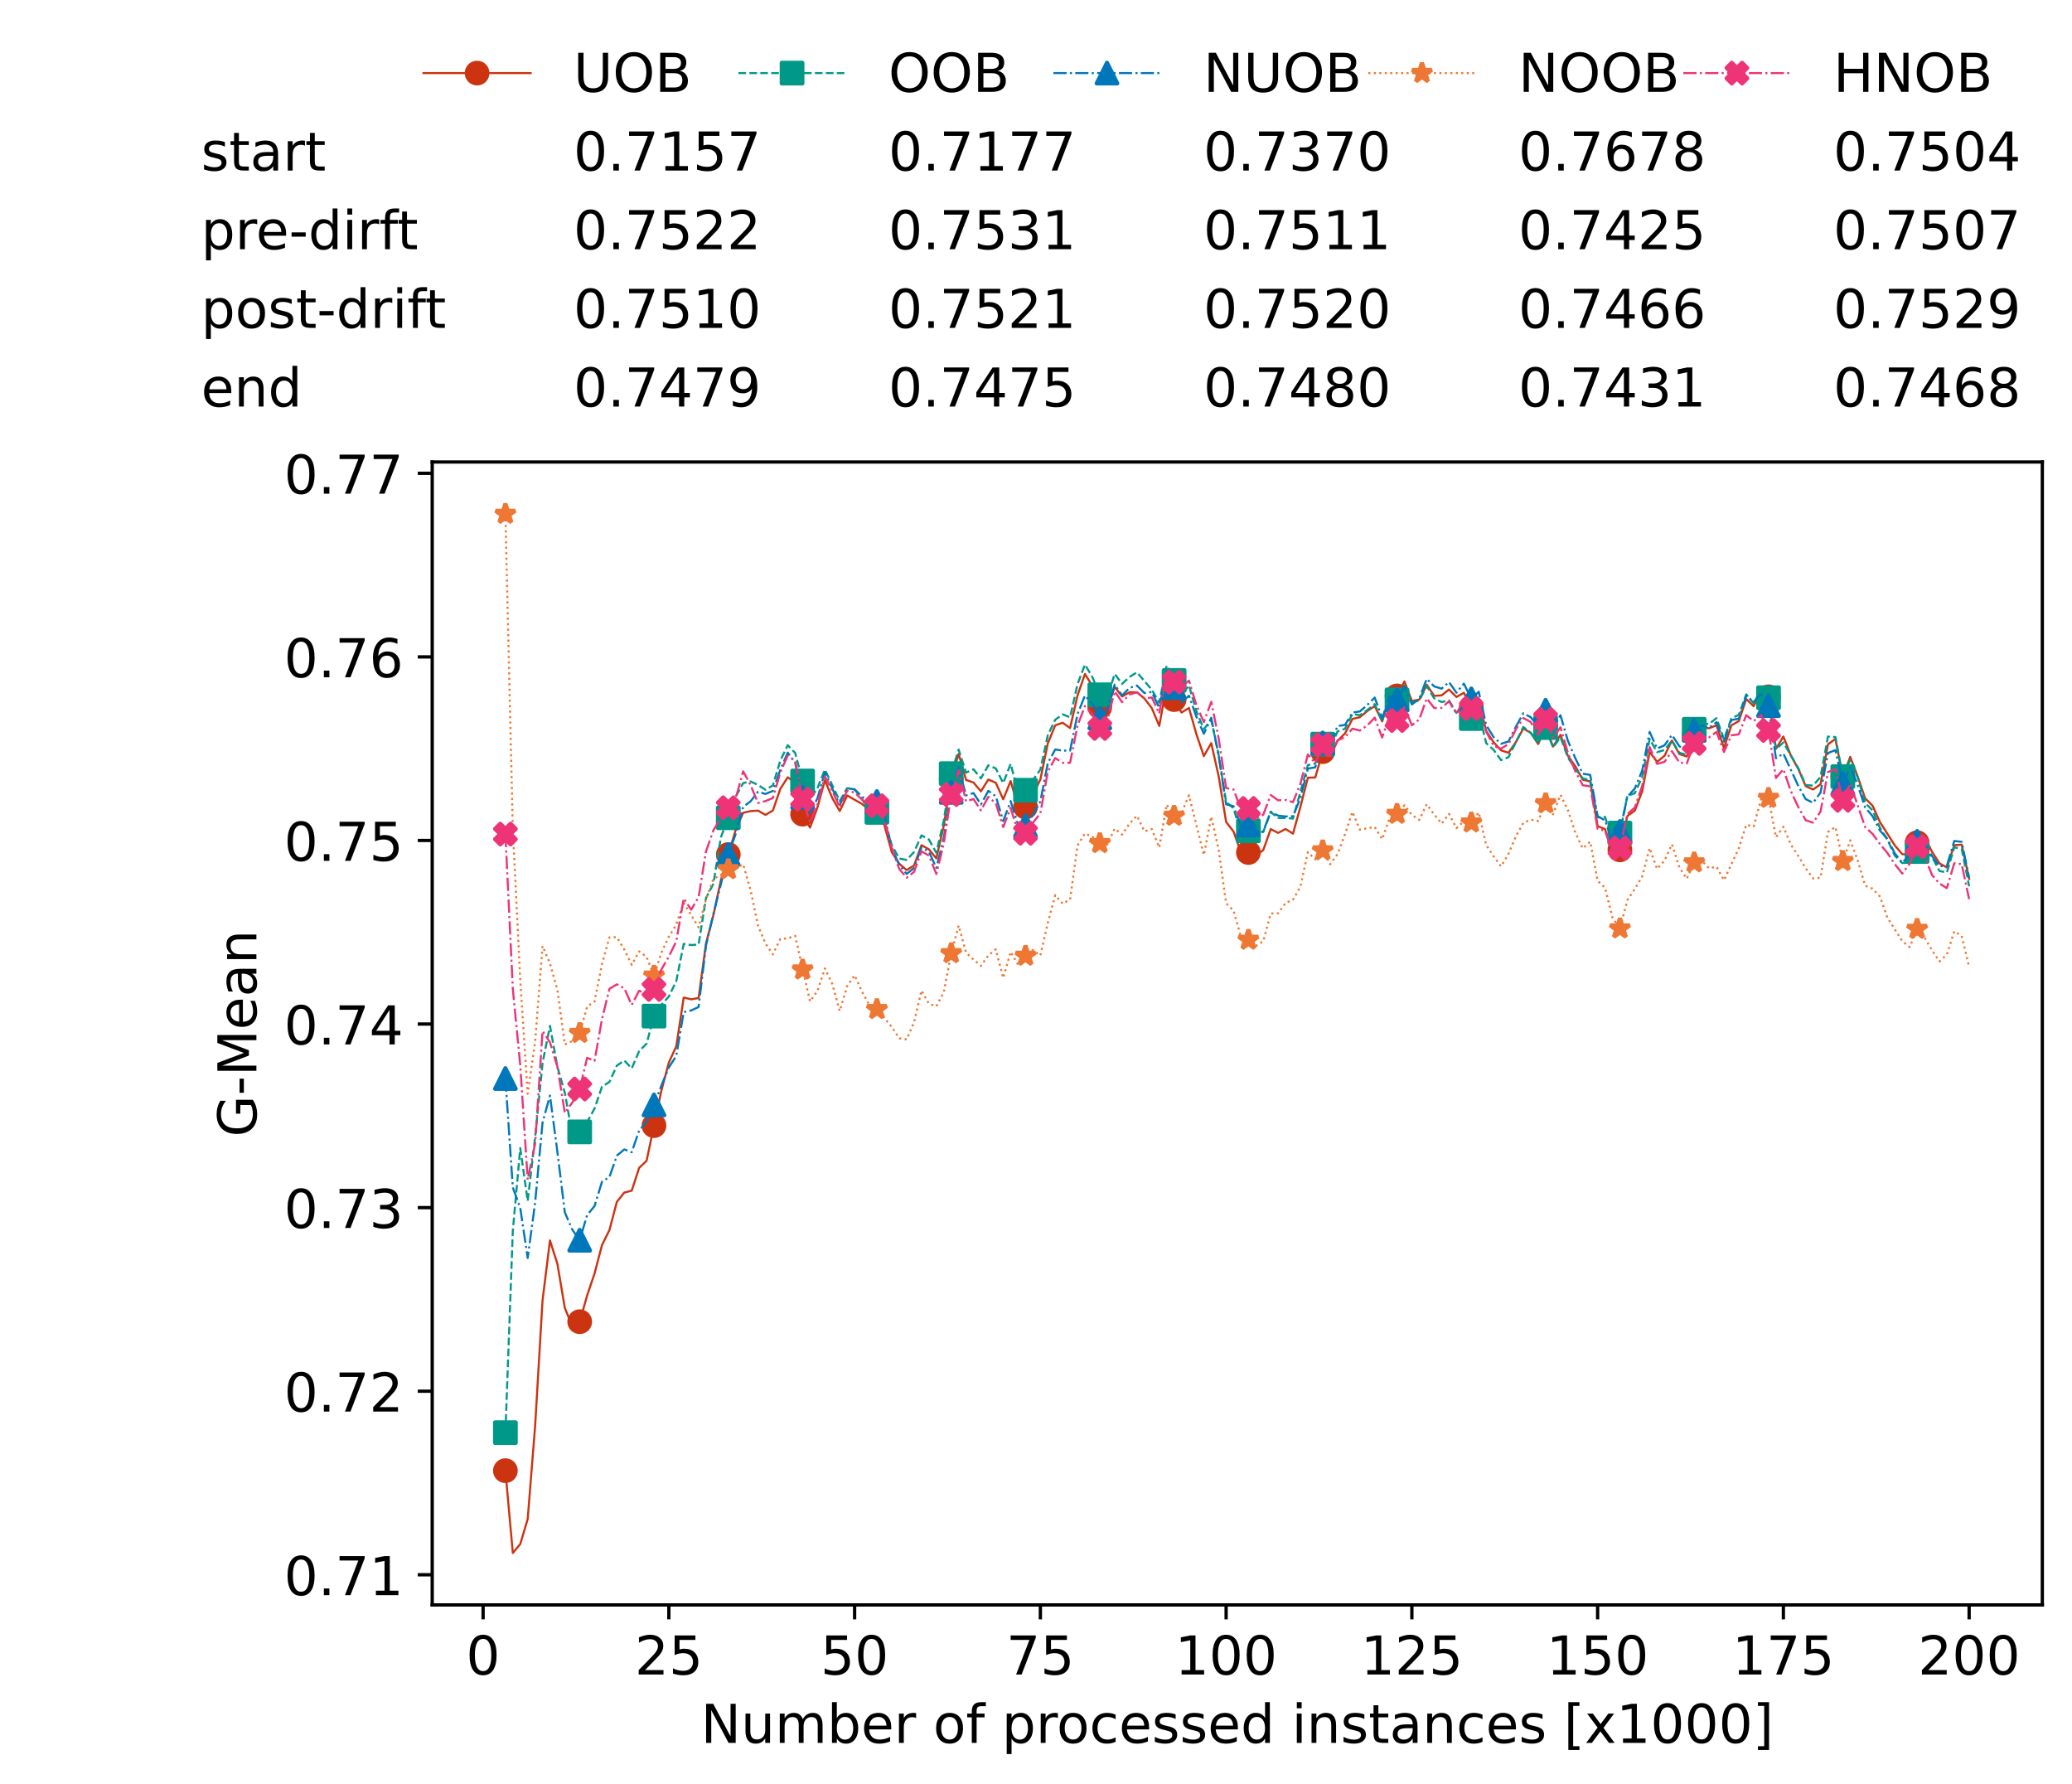 <?xml version="1.0" encoding="utf-8" standalone="no"?>
<!DOCTYPE svg PUBLIC "-//W3C//DTD SVG 1.1//EN"
  "http://www.w3.org/Graphics/SVG/1.1/DTD/svg11.dtd">
<!-- Created with matplotlib (https://matplotlib.org/) -->
<svg height="432.615pt" version="1.1" viewBox="0 0 502.65 432.615" width="502.65pt" xmlns="http://www.w3.org/2000/svg" xmlns:xlink="http://www.w3.org/1999/xlink">
 <defs>
  <style type="text/css">*{stroke-linecap:butt;stroke-linejoin:round;}</style>
 </defs>
 <g id="figure_1">
  <g id="patch_1">
   <path d="M 0 432.615 
L 502.65 432.615 
L 502.65 0 
L 0 0 
z
" style="fill:#ffffff;"/>
  </g>
  <g id="axes_1">
   <g id="patch_2">
    <path d="M 104.85 389.252 
L 495.45 389.252 
L 495.45 112.052 
L 104.85 112.052 
z
" style="fill:#ffffff;"/>
   </g>
   <g id="matplotlib.axis_1">
    <g id="xtick_1">
     <g id="line2d_1">
      <defs>
       <path d="M 0 0 
L 0 3.5 
" id="m1992b26772" style="stroke:#000000;stroke-width:0.8;"/>
      </defs>
      <g>
       <use style="stroke:#000000;stroke-width:0.8;" x="117.197" xlink:href="#m1992b26772" y="389.252"/>
      </g>
     </g>
     <g id="text_1">
      <!-- 0 -->
      <g transform="translate(113.061 406.13)scale(0.13 -0.13)">
       <defs>
        <path d="M 31.781 66.406 
Q 24.172 66.406 20.328 58.906 
Q 16.5 51.422 16.5 36.375 
Q 16.5 21.391 20.328 13.891 
Q 24.172 6.391 31.781 6.391 
Q 39.453 6.391 43.281 13.891 
Q 47.125 21.391 47.125 36.375 
Q 47.125 51.422 43.281 58.906 
Q 39.453 66.406 31.781 66.406 
z
M 31.781 74.219 
Q 44.047 74.219 50.516 64.516 
Q 56.984 54.828 56.984 36.375 
Q 56.984 17.969 50.516 8.266 
Q 44.047 -1.422 31.781 -1.422 
Q 19.531 -1.422 13.062 8.266 
Q 6.594 17.969 6.594 36.375 
Q 6.594 54.828 13.062 64.516 
Q 19.531 74.219 31.781 74.219 
z
" id="DejaVuSans-48"/>
       </defs>
       <use xlink:href="#DejaVuSans-48"/>
      </g>
     </g>
    </g>
    <g id="xtick_2">
     <g id="line2d_2">
      <g>
       <use style="stroke:#000000;stroke-width:0.8;" x="162.259" xlink:href="#m1992b26772" y="389.252"/>
      </g>
     </g>
     <g id="text_2">
      <!-- 25 -->
      <g transform="translate(153.988 406.13)scale(0.13 -0.13)">
       <defs>
        <path d="M 19.188 8.297 
L 53.609 8.297 
L 53.609 0 
L 7.328 0 
L 7.328 8.297 
Q 12.938 14.109 22.625 23.891 
Q 32.328 33.688 34.812 36.531 
Q 39.547 41.844 41.422 45.531 
Q 43.312 49.219 43.312 52.781 
Q 43.312 58.594 39.234 62.25 
Q 35.156 65.922 28.609 65.922 
Q 23.969 65.922 18.812 64.312 
Q 13.672 62.703 7.812 59.422 
L 7.812 69.391 
Q 13.766 71.781 18.938 73 
Q 24.125 74.219 28.422 74.219 
Q 39.75 74.219 46.484 68.547 
Q 53.219 62.891 53.219 53.422 
Q 53.219 48.922 51.531 44.891 
Q 49.859 40.875 45.406 35.406 
Q 44.188 33.984 37.641 27.219 
Q 31.109 20.453 19.188 8.297 
z
" id="DejaVuSans-50"/>
        <path d="M 10.797 72.906 
L 49.516 72.906 
L 49.516 64.594 
L 19.828 64.594 
L 19.828 46.734 
Q 21.969 47.469 24.109 47.828 
Q 26.266 48.188 28.422 48.188 
Q 40.625 48.188 47.75 41.5 
Q 54.891 34.812 54.891 23.391 
Q 54.891 11.625 47.562 5.094 
Q 40.234 -1.422 26.906 -1.422 
Q 22.312 -1.422 17.547 -0.641 
Q 12.797 0.141 7.719 1.703 
L 7.719 11.625 
Q 12.109 9.234 16.797 8.062 
Q 21.484 6.891 26.703 6.891 
Q 35.156 6.891 40.078 11.328 
Q 45.016 15.766 45.016 23.391 
Q 45.016 31 40.078 35.438 
Q 35.156 39.891 26.703 39.891 
Q 22.75 39.891 18.812 39.016 
Q 14.891 38.141 10.797 36.281 
z
" id="DejaVuSans-53"/>
       </defs>
       <use xlink:href="#DejaVuSans-50"/>
       <use x="63.623" xlink:href="#DejaVuSans-53"/>
      </g>
     </g>
    </g>
    <g id="xtick_3">
     <g id="line2d_3">
      <g>
       <use style="stroke:#000000;stroke-width:0.8;" x="207.322" xlink:href="#m1992b26772" y="389.252"/>
      </g>
     </g>
     <g id="text_3">
      <!-- 50 -->
      <g transform="translate(199.05 406.13)scale(0.13 -0.13)">
       <use xlink:href="#DejaVuSans-53"/>
       <use x="63.623" xlink:href="#DejaVuSans-48"/>
      </g>
     </g>
    </g>
    <g id="xtick_4">
     <g id="line2d_4">
      <g>
       <use style="stroke:#000000;stroke-width:0.8;" x="252.384" xlink:href="#m1992b26772" y="389.252"/>
      </g>
     </g>
     <g id="text_4">
      <!-- 75 -->
      <g transform="translate(244.113 406.13)scale(0.13 -0.13)">
       <defs>
        <path d="M 8.203 72.906 
L 55.078 72.906 
L 55.078 68.703 
L 28.609 0 
L 18.312 0 
L 43.219 64.594 
L 8.203 64.594 
z
" id="DejaVuSans-55"/>
       </defs>
       <use xlink:href="#DejaVuSans-55"/>
       <use x="63.623" xlink:href="#DejaVuSans-53"/>
      </g>
     </g>
    </g>
    <g id="xtick_5">
     <g id="line2d_5">
      <g>
       <use style="stroke:#000000;stroke-width:0.8;" x="297.446" xlink:href="#m1992b26772" y="389.252"/>
      </g>
     </g>
     <g id="text_5">
      <!-- 100 -->
      <g transform="translate(285.039 406.13)scale(0.13 -0.13)">
       <defs>
        <path d="M 12.406 8.297 
L 28.516 8.297 
L 28.516 63.922 
L 10.984 60.406 
L 10.984 69.391 
L 28.422 72.906 
L 38.281 72.906 
L 38.281 8.297 
L 54.391 8.297 
L 54.391 0 
L 12.406 0 
z
" id="DejaVuSans-49"/>
       </defs>
       <use xlink:href="#DejaVuSans-49"/>
       <use x="63.623" xlink:href="#DejaVuSans-48"/>
       <use x="127.246" xlink:href="#DejaVuSans-48"/>
      </g>
     </g>
    </g>
    <g id="xtick_6">
     <g id="line2d_6">
      <g>
       <use style="stroke:#000000;stroke-width:0.8;" x="342.509" xlink:href="#m1992b26772" y="389.252"/>
      </g>
     </g>
     <g id="text_6">
      <!-- 125 -->
      <g transform="translate(330.102 406.13)scale(0.13 -0.13)">
       <use xlink:href="#DejaVuSans-49"/>
       <use x="63.623" xlink:href="#DejaVuSans-50"/>
       <use x="127.246" xlink:href="#DejaVuSans-53"/>
      </g>
     </g>
    </g>
    <g id="xtick_7">
     <g id="line2d_7">
      <g>
       <use style="stroke:#000000;stroke-width:0.8;" x="387.571" xlink:href="#m1992b26772" y="389.252"/>
      </g>
     </g>
     <g id="text_7">
      <!-- 150 -->
      <g transform="translate(375.164 406.13)scale(0.13 -0.13)">
       <use xlink:href="#DejaVuSans-49"/>
       <use x="63.623" xlink:href="#DejaVuSans-53"/>
       <use x="127.246" xlink:href="#DejaVuSans-48"/>
      </g>
     </g>
    </g>
    <g id="xtick_8">
     <g id="line2d_8">
      <g>
       <use style="stroke:#000000;stroke-width:0.8;" x="432.633" xlink:href="#m1992b26772" y="389.252"/>
      </g>
     </g>
     <g id="text_8">
      <!-- 175 -->
      <g transform="translate(420.226 406.13)scale(0.13 -0.13)">
       <use xlink:href="#DejaVuSans-49"/>
       <use x="63.623" xlink:href="#DejaVuSans-55"/>
       <use x="127.246" xlink:href="#DejaVuSans-53"/>
      </g>
     </g>
    </g>
    <g id="xtick_9">
     <g id="line2d_9">
      <g>
       <use style="stroke:#000000;stroke-width:0.8;" x="477.695" xlink:href="#m1992b26772" y="389.252"/>
      </g>
     </g>
     <g id="text_9">
      <!-- 200 -->
      <g transform="translate(465.289 406.13)scale(0.13 -0.13)">
       <use xlink:href="#DejaVuSans-50"/>
       <use x="63.623" xlink:href="#DejaVuSans-48"/>
       <use x="127.246" xlink:href="#DejaVuSans-48"/>
      </g>
     </g>
    </g>
    <g id="text_10">
     <!-- Number of processed instances [x1000] -->
     <g transform="translate(170.025 422.711)scale(0.13 -0.13)">
      <defs>
       <path d="M 9.812 72.906 
L 23.094 72.906 
L 55.422 11.922 
L 55.422 72.906 
L 64.984 72.906 
L 64.984 0 
L 51.703 0 
L 19.391 60.984 
L 19.391 0 
L 9.812 0 
z
" id="DejaVuSans-78"/>
       <path d="M 8.5 21.578 
L 8.5 54.688 
L 17.484 54.688 
L 17.484 21.922 
Q 17.484 14.156 20.5 10.266 
Q 23.531 6.391 29.594 6.391 
Q 36.859 6.391 41.078 11.031 
Q 45.312 15.672 45.312 23.688 
L 45.312 54.688 
L 54.297 54.688 
L 54.297 0 
L 45.312 0 
L 45.312 8.406 
Q 42.047 3.422 37.719 1 
Q 33.406 -1.422 27.688 -1.422 
Q 18.266 -1.422 13.375 4.438 
Q 8.5 10.297 8.5 21.578 
z
M 31.109 56 
z
" id="DejaVuSans-117"/>
       <path d="M 52 44.188 
Q 55.375 50.25 60.062 53.125 
Q 64.75 56 71.094 56 
Q 79.641 56 84.281 50.016 
Q 88.922 44.047 88.922 33.016 
L 88.922 0 
L 79.891 0 
L 79.891 32.719 
Q 79.891 40.578 77.094 44.375 
Q 74.312 48.188 68.609 48.188 
Q 61.625 48.188 57.562 43.547 
Q 53.516 38.922 53.516 30.906 
L 53.516 0 
L 44.484 0 
L 44.484 32.719 
Q 44.484 40.625 41.703 44.406 
Q 38.922 48.188 33.109 48.188 
Q 26.219 48.188 22.156 43.531 
Q 18.109 38.875 18.109 30.906 
L 18.109 0 
L 9.078 0 
L 9.078 54.688 
L 18.109 54.688 
L 18.109 46.188 
Q 21.188 51.219 25.484 53.609 
Q 29.781 56 35.688 56 
Q 41.656 56 45.828 52.969 
Q 50 49.953 52 44.188 
z
" id="DejaVuSans-109"/>
       <path d="M 48.688 27.297 
Q 48.688 37.203 44.609 42.844 
Q 40.531 48.484 33.406 48.484 
Q 26.266 48.484 22.188 42.844 
Q 18.109 37.203 18.109 27.297 
Q 18.109 17.391 22.188 11.75 
Q 26.266 6.109 33.406 6.109 
Q 40.531 6.109 44.609 11.75 
Q 48.688 17.391 48.688 27.297 
z
M 18.109 46.391 
Q 20.953 51.266 25.266 53.625 
Q 29.594 56 35.594 56 
Q 45.562 56 51.781 48.094 
Q 58.016 40.188 58.016 27.297 
Q 58.016 14.406 51.781 6.484 
Q 45.562 -1.422 35.594 -1.422 
Q 29.594 -1.422 25.266 0.953 
Q 20.953 3.328 18.109 8.203 
L 18.109 0 
L 9.078 0 
L 9.078 75.984 
L 18.109 75.984 
z
" id="DejaVuSans-98"/>
       <path d="M 56.203 29.594 
L 56.203 25.203 
L 14.891 25.203 
Q 15.484 15.922 20.484 11.062 
Q 25.484 6.203 34.422 6.203 
Q 39.594 6.203 44.453 7.469 
Q 49.312 8.734 54.109 11.281 
L 54.109 2.781 
Q 49.266 0.734 44.188 -0.344 
Q 39.109 -1.422 33.891 -1.422 
Q 20.797 -1.422 13.156 6.188 
Q 5.516 13.812 5.516 26.812 
Q 5.516 40.234 12.766 48.109 
Q 20.016 56 32.328 56 
Q 43.359 56 49.781 48.891 
Q 56.203 41.797 56.203 29.594 
z
M 47.219 32.234 
Q 47.125 39.594 43.094 43.984 
Q 39.062 48.391 32.422 48.391 
Q 24.906 48.391 20.391 44.141 
Q 15.875 39.891 15.188 32.172 
z
" id="DejaVuSans-101"/>
       <path d="M 41.109 46.297 
Q 39.594 47.172 37.812 47.578 
Q 36.031 48 33.891 48 
Q 26.266 48 22.188 43.047 
Q 18.109 38.094 18.109 28.812 
L 18.109 0 
L 9.078 0 
L 9.078 54.688 
L 18.109 54.688 
L 18.109 46.188 
Q 20.953 51.172 25.484 53.578 
Q 30.031 56 36.531 56 
Q 37.453 56 38.578 55.875 
Q 39.703 55.766 41.062 55.516 
z
" id="DejaVuSans-114"/>
       <path id="DejaVuSans-32"/>
       <path d="M 30.609 48.391 
Q 23.391 48.391 19.188 42.75 
Q 14.984 37.109 14.984 27.297 
Q 14.984 17.484 19.156 11.844 
Q 23.344 6.203 30.609 6.203 
Q 37.797 6.203 41.984 11.859 
Q 46.188 17.531 46.188 27.297 
Q 46.188 37.016 41.984 42.703 
Q 37.797 48.391 30.609 48.391 
z
M 30.609 56 
Q 42.328 56 49.016 48.375 
Q 55.719 40.766 55.719 27.297 
Q 55.719 13.875 49.016 6.219 
Q 42.328 -1.422 30.609 -1.422 
Q 18.844 -1.422 12.172 6.219 
Q 5.516 13.875 5.516 27.297 
Q 5.516 40.766 12.172 48.375 
Q 18.844 56 30.609 56 
z
" id="DejaVuSans-111"/>
       <path d="M 37.109 75.984 
L 37.109 68.5 
L 28.516 68.5 
Q 23.688 68.5 21.797 66.547 
Q 19.922 64.594 19.922 59.516 
L 19.922 54.688 
L 34.719 54.688 
L 34.719 47.703 
L 19.922 47.703 
L 19.922 0 
L 10.891 0 
L 10.891 47.703 
L 2.297 47.703 
L 2.297 54.688 
L 10.891 54.688 
L 10.891 58.5 
Q 10.891 67.625 15.141 71.797 
Q 19.391 75.984 28.609 75.984 
z
" id="DejaVuSans-102"/>
       <path d="M 18.109 8.203 
L 18.109 -20.797 
L 9.078 -20.797 
L 9.078 54.688 
L 18.109 54.688 
L 18.109 46.391 
Q 20.953 51.266 25.266 53.625 
Q 29.594 56 35.594 56 
Q 45.562 56 51.781 48.094 
Q 58.016 40.188 58.016 27.297 
Q 58.016 14.406 51.781 6.484 
Q 45.562 -1.422 35.594 -1.422 
Q 29.594 -1.422 25.266 0.953 
Q 20.953 3.328 18.109 8.203 
z
M 48.688 27.297 
Q 48.688 37.203 44.609 42.844 
Q 40.531 48.484 33.406 48.484 
Q 26.266 48.484 22.188 42.844 
Q 18.109 37.203 18.109 27.297 
Q 18.109 17.391 22.188 11.75 
Q 26.266 6.109 33.406 6.109 
Q 40.531 6.109 44.609 11.75 
Q 48.688 17.391 48.688 27.297 
z
" id="DejaVuSans-112"/>
       <path d="M 48.781 52.594 
L 48.781 44.188 
Q 44.969 46.297 41.141 47.344 
Q 37.312 48.391 33.406 48.391 
Q 24.656 48.391 19.812 42.844 
Q 14.984 37.312 14.984 27.297 
Q 14.984 17.281 19.812 11.734 
Q 24.656 6.203 33.406 6.203 
Q 37.312 6.203 41.141 7.25 
Q 44.969 8.297 48.781 10.406 
L 48.781 2.094 
Q 45.016 0.344 40.984 -0.531 
Q 36.969 -1.422 32.422 -1.422 
Q 20.062 -1.422 12.781 6.344 
Q 5.516 14.109 5.516 27.297 
Q 5.516 40.672 12.859 48.328 
Q 20.219 56 33.016 56 
Q 37.156 56 41.109 55.141 
Q 45.062 54.297 48.781 52.594 
z
" id="DejaVuSans-99"/>
       <path d="M 44.281 53.078 
L 44.281 44.578 
Q 40.484 46.531 36.375 47.5 
Q 32.281 48.484 27.875 48.484 
Q 21.188 48.484 17.844 46.438 
Q 14.5 44.391 14.5 40.281 
Q 14.5 37.156 16.891 35.375 
Q 19.281 33.594 26.516 31.984 
L 29.594 31.297 
Q 39.156 29.25 43.188 25.516 
Q 47.219 21.781 47.219 15.094 
Q 47.219 7.469 41.188 3.016 
Q 35.156 -1.422 24.609 -1.422 
Q 20.219 -1.422 15.453 -0.562 
Q 10.688 0.297 5.422 2 
L 5.422 11.281 
Q 10.406 8.688 15.234 7.391 
Q 20.062 6.109 24.812 6.109 
Q 31.156 6.109 34.562 8.281 
Q 37.984 10.453 37.984 14.406 
Q 37.984 18.062 35.516 20.016 
Q 33.062 21.969 24.703 23.781 
L 21.578 24.516 
Q 13.234 26.266 9.516 29.906 
Q 5.812 33.547 5.812 39.891 
Q 5.812 47.609 11.281 51.797 
Q 16.75 56 26.812 56 
Q 31.781 56 36.172 55.266 
Q 40.578 54.547 44.281 53.078 
z
" id="DejaVuSans-115"/>
       <path d="M 45.406 46.391 
L 45.406 75.984 
L 54.391 75.984 
L 54.391 0 
L 45.406 0 
L 45.406 8.203 
Q 42.578 3.328 38.25 0.953 
Q 33.938 -1.422 27.875 -1.422 
Q 17.969 -1.422 11.734 6.484 
Q 5.516 14.406 5.516 27.297 
Q 5.516 40.188 11.734 48.094 
Q 17.969 56 27.875 56 
Q 33.938 56 38.25 53.625 
Q 42.578 51.266 45.406 46.391 
z
M 14.797 27.297 
Q 14.797 17.391 18.875 11.75 
Q 22.953 6.109 30.078 6.109 
Q 37.203 6.109 41.297 11.75 
Q 45.406 17.391 45.406 27.297 
Q 45.406 37.203 41.297 42.844 
Q 37.203 48.484 30.078 48.484 
Q 22.953 48.484 18.875 42.844 
Q 14.797 37.203 14.797 27.297 
z
" id="DejaVuSans-100"/>
       <path d="M 9.422 54.688 
L 18.406 54.688 
L 18.406 0 
L 9.422 0 
z
M 9.422 75.984 
L 18.406 75.984 
L 18.406 64.594 
L 9.422 64.594 
z
" id="DejaVuSans-105"/>
       <path d="M 54.891 33.016 
L 54.891 0 
L 45.906 0 
L 45.906 32.719 
Q 45.906 40.484 42.875 44.328 
Q 39.844 48.188 33.797 48.188 
Q 26.516 48.188 22.312 43.547 
Q 18.109 38.922 18.109 30.906 
L 18.109 0 
L 9.078 0 
L 9.078 54.688 
L 18.109 54.688 
L 18.109 46.188 
Q 21.344 51.125 25.703 53.562 
Q 30.078 56 35.797 56 
Q 45.219 56 50.047 50.172 
Q 54.891 44.344 54.891 33.016 
z
" id="DejaVuSans-110"/>
       <path d="M 18.312 70.219 
L 18.312 54.688 
L 36.812 54.688 
L 36.812 47.703 
L 18.312 47.703 
L 18.312 18.016 
Q 18.312 11.328 20.141 9.422 
Q 21.969 7.516 27.594 7.516 
L 36.812 7.516 
L 36.812 0 
L 27.594 0 
Q 17.188 0 13.234 3.875 
Q 9.281 7.766 9.281 18.016 
L 9.281 47.703 
L 2.688 47.703 
L 2.688 54.688 
L 9.281 54.688 
L 9.281 70.219 
z
" id="DejaVuSans-116"/>
       <path d="M 34.281 27.484 
Q 23.391 27.484 19.188 25 
Q 14.984 22.516 14.984 16.5 
Q 14.984 11.719 18.141 8.906 
Q 21.297 6.109 26.703 6.109 
Q 34.188 6.109 38.703 11.406 
Q 43.219 16.703 43.219 25.484 
L 43.219 27.484 
z
M 52.203 31.203 
L 52.203 0 
L 43.219 0 
L 43.219 8.297 
Q 40.141 3.328 35.547 0.953 
Q 30.953 -1.422 24.312 -1.422 
Q 15.922 -1.422 10.953 3.297 
Q 6 8.016 6 15.922 
Q 6 25.141 12.172 29.828 
Q 18.359 34.516 30.609 34.516 
L 43.219 34.516 
L 43.219 35.406 
Q 43.219 41.609 39.141 45 
Q 35.062 48.391 27.688 48.391 
Q 23 48.391 18.547 47.266 
Q 14.109 46.141 10.016 43.891 
L 10.016 52.203 
Q 14.938 54.109 19.578 55.047 
Q 24.219 56 28.609 56 
Q 40.484 56 46.344 49.844 
Q 52.203 43.703 52.203 31.203 
z
" id="DejaVuSans-97"/>
       <path d="M 8.594 75.984 
L 29.297 75.984 
L 29.297 69 
L 17.578 69 
L 17.578 -6.203 
L 29.297 -6.203 
L 29.297 -13.188 
L 8.594 -13.188 
z
" id="DejaVuSans-91"/>
       <path d="M 54.891 54.688 
L 35.109 28.078 
L 55.906 0 
L 45.312 0 
L 29.391 21.484 
L 13.484 0 
L 2.875 0 
L 24.125 28.609 
L 4.688 54.688 
L 15.281 54.688 
L 29.781 35.203 
L 44.281 54.688 
z
" id="DejaVuSans-120"/>
       <path d="M 30.422 75.984 
L 30.422 -13.188 
L 9.719 -13.188 
L 9.719 -6.203 
L 21.391 -6.203 
L 21.391 69 
L 9.719 69 
L 9.719 75.984 
z
" id="DejaVuSans-93"/>
      </defs>
      <use xlink:href="#DejaVuSans-78"/>
      <use x="74.805" xlink:href="#DejaVuSans-117"/>
      <use x="138.184" xlink:href="#DejaVuSans-109"/>
      <use x="235.596" xlink:href="#DejaVuSans-98"/>
      <use x="299.072" xlink:href="#DejaVuSans-101"/>
      <use x="360.596" xlink:href="#DejaVuSans-114"/>
      <use x="401.709" xlink:href="#DejaVuSans-32"/>
      <use x="433.496" xlink:href="#DejaVuSans-111"/>
      <use x="494.678" xlink:href="#DejaVuSans-102"/>
      <use x="529.883" xlink:href="#DejaVuSans-32"/>
      <use x="561.67" xlink:href="#DejaVuSans-112"/>
      <use x="625.146" xlink:href="#DejaVuSans-114"/>
      <use x="664.01" xlink:href="#DejaVuSans-111"/>
      <use x="725.191" xlink:href="#DejaVuSans-99"/>
      <use x="780.172" xlink:href="#DejaVuSans-101"/>
      <use x="841.695" xlink:href="#DejaVuSans-115"/>
      <use x="893.795" xlink:href="#DejaVuSans-115"/>
      <use x="945.895" xlink:href="#DejaVuSans-101"/>
      <use x="1007.418" xlink:href="#DejaVuSans-100"/>
      <use x="1070.895" xlink:href="#DejaVuSans-32"/>
      <use x="1102.682" xlink:href="#DejaVuSans-105"/>
      <use x="1130.465" xlink:href="#DejaVuSans-110"/>
      <use x="1193.844" xlink:href="#DejaVuSans-115"/>
      <use x="1245.943" xlink:href="#DejaVuSans-116"/>
      <use x="1285.152" xlink:href="#DejaVuSans-97"/>
      <use x="1346.432" xlink:href="#DejaVuSans-110"/>
      <use x="1409.811" xlink:href="#DejaVuSans-99"/>
      <use x="1464.791" xlink:href="#DejaVuSans-101"/>
      <use x="1526.314" xlink:href="#DejaVuSans-115"/>
      <use x="1578.414" xlink:href="#DejaVuSans-32"/>
      <use x="1610.201" xlink:href="#DejaVuSans-91"/>
      <use x="1649.215" xlink:href="#DejaVuSans-120"/>
      <use x="1708.395" xlink:href="#DejaVuSans-49"/>
      <use x="1772.018" xlink:href="#DejaVuSans-48"/>
      <use x="1835.641" xlink:href="#DejaVuSans-48"/>
      <use x="1899.264" xlink:href="#DejaVuSans-48"/>
      <use x="1962.887" xlink:href="#DejaVuSans-93"/>
     </g>
    </g>
   </g>
   <g id="matplotlib.axis_2">
    <g id="ytick_1">
     <g id="line2d_10">
      <defs>
       <path d="M 0 0 
L -3.5 0 
" id="m72c8f7cc33" style="stroke:#000000;stroke-width:0.8;"/>
      </defs>
      <g>
       <use style="stroke:#000000;stroke-width:0.8;" x="104.85" xlink:href="#m72c8f7cc33" y="381.936"/>
      </g>
     </g>
     <g id="text_11">
      <!-- 0.71 -->
      <g transform="translate(68.905 386.875)scale(0.13 -0.13)">
       <defs>
        <path d="M 10.688 12.406 
L 21 12.406 
L 21 0 
L 10.688 0 
z
" id="DejaVuSans-46"/>
       </defs>
       <use xlink:href="#DejaVuSans-48"/>
       <use x="63.623" xlink:href="#DejaVuSans-46"/>
       <use x="95.41" xlink:href="#DejaVuSans-55"/>
       <use x="159.033" xlink:href="#DejaVuSans-49"/>
      </g>
     </g>
    </g>
    <g id="ytick_2">
     <g id="line2d_11">
      <g>
       <use style="stroke:#000000;stroke-width:0.8;" x="104.85" xlink:href="#m72c8f7cc33" y="337.412"/>
      </g>
     </g>
     <g id="text_12">
      <!-- 0.72 -->
      <g transform="translate(68.905 342.351)scale(0.13 -0.13)">
       <use xlink:href="#DejaVuSans-48"/>
       <use x="63.623" xlink:href="#DejaVuSans-46"/>
       <use x="95.41" xlink:href="#DejaVuSans-55"/>
       <use x="159.033" xlink:href="#DejaVuSans-50"/>
      </g>
     </g>
    </g>
    <g id="ytick_3">
     <g id="line2d_12">
      <g>
       <use style="stroke:#000000;stroke-width:0.8;" x="104.85" xlink:href="#m72c8f7cc33" y="292.889"/>
      </g>
     </g>
     <g id="text_13">
      <!-- 0.73 -->
      <g transform="translate(68.905 297.828)scale(0.13 -0.13)">
       <defs>
        <path d="M 40.578 39.312 
Q 47.656 37.797 51.625 33 
Q 55.609 28.219 55.609 21.188 
Q 55.609 10.406 48.188 4.484 
Q 40.766 -1.422 27.094 -1.422 
Q 22.516 -1.422 17.656 -0.516 
Q 12.797 0.391 7.625 2.203 
L 7.625 11.719 
Q 11.719 9.328 16.594 8.109 
Q 21.484 6.891 26.812 6.891 
Q 36.078 6.891 40.938 10.547 
Q 45.797 14.203 45.797 21.188 
Q 45.797 27.641 41.281 31.266 
Q 36.766 34.906 28.719 34.906 
L 20.219 34.906 
L 20.219 43.016 
L 29.109 43.016 
Q 36.375 43.016 40.234 45.922 
Q 44.094 48.828 44.094 54.297 
Q 44.094 59.906 40.109 62.906 
Q 36.141 65.922 28.719 65.922 
Q 24.656 65.922 20.016 65.031 
Q 15.375 64.156 9.812 62.312 
L 9.812 71.094 
Q 15.438 72.656 20.344 73.438 
Q 25.25 74.219 29.594 74.219 
Q 40.828 74.219 47.359 69.109 
Q 53.906 64.016 53.906 55.328 
Q 53.906 49.266 50.438 45.094 
Q 46.969 40.922 40.578 39.312 
z
" id="DejaVuSans-51"/>
       </defs>
       <use xlink:href="#DejaVuSans-48"/>
       <use x="63.623" xlink:href="#DejaVuSans-46"/>
       <use x="95.41" xlink:href="#DejaVuSans-55"/>
       <use x="159.033" xlink:href="#DejaVuSans-51"/>
      </g>
     </g>
    </g>
    <g id="ytick_4">
     <g id="line2d_13">
      <g>
       <use style="stroke:#000000;stroke-width:0.8;" x="104.85" xlink:href="#m72c8f7cc33" y="248.366"/>
      </g>
     </g>
     <g id="text_14">
      <!-- 0.74 -->
      <g transform="translate(68.905 253.305)scale(0.13 -0.13)">
       <defs>
        <path d="M 37.797 64.312 
L 12.891 25.391 
L 37.797 25.391 
z
M 35.203 72.906 
L 47.609 72.906 
L 47.609 25.391 
L 58.016 25.391 
L 58.016 17.188 
L 47.609 17.188 
L 47.609 0 
L 37.797 0 
L 37.797 17.188 
L 4.891 17.188 
L 4.891 26.703 
z
" id="DejaVuSans-52"/>
       </defs>
       <use xlink:href="#DejaVuSans-48"/>
       <use x="63.623" xlink:href="#DejaVuSans-46"/>
       <use x="95.41" xlink:href="#DejaVuSans-55"/>
       <use x="159.033" xlink:href="#DejaVuSans-52"/>
      </g>
     </g>
    </g>
    <g id="ytick_5">
     <g id="line2d_14">
      <g>
       <use style="stroke:#000000;stroke-width:0.8;" x="104.85" xlink:href="#m72c8f7cc33" y="203.842"/>
      </g>
     </g>
     <g id="text_15">
      <!-- 0.75 -->
      <g transform="translate(68.905 208.781)scale(0.13 -0.13)">
       <use xlink:href="#DejaVuSans-48"/>
       <use x="63.623" xlink:href="#DejaVuSans-46"/>
       <use x="95.41" xlink:href="#DejaVuSans-55"/>
       <use x="159.033" xlink:href="#DejaVuSans-53"/>
      </g>
     </g>
    </g>
    <g id="ytick_6">
     <g id="line2d_15">
      <g>
       <use style="stroke:#000000;stroke-width:0.8;" x="104.85" xlink:href="#m72c8f7cc33" y="159.319"/>
      </g>
     </g>
     <g id="text_16">
      <!-- 0.76 -->
      <g transform="translate(68.905 164.258)scale(0.13 -0.13)">
       <defs>
        <path d="M 33.016 40.375 
Q 26.375 40.375 22.484 35.828 
Q 18.609 31.297 18.609 23.391 
Q 18.609 15.531 22.484 10.953 
Q 26.375 6.391 33.016 6.391 
Q 39.656 6.391 43.531 10.953 
Q 47.406 15.531 47.406 23.391 
Q 47.406 31.297 43.531 35.828 
Q 39.656 40.375 33.016 40.375 
z
M 52.594 71.297 
L 52.594 62.312 
Q 48.875 64.062 45.094 64.984 
Q 41.312 65.922 37.594 65.922 
Q 27.828 65.922 22.672 59.328 
Q 17.531 52.734 16.797 39.406 
Q 19.672 43.656 24.016 45.922 
Q 28.375 48.188 33.594 48.188 
Q 44.578 48.188 50.953 41.516 
Q 57.328 34.859 57.328 23.391 
Q 57.328 12.156 50.688 5.359 
Q 44.047 -1.422 33.016 -1.422 
Q 20.359 -1.422 13.672 8.266 
Q 6.984 17.969 6.984 36.375 
Q 6.984 53.656 15.188 63.938 
Q 23.391 74.219 37.203 74.219 
Q 40.922 74.219 44.703 73.484 
Q 48.484 72.75 52.594 71.297 
z
" id="DejaVuSans-54"/>
       </defs>
       <use xlink:href="#DejaVuSans-48"/>
       <use x="63.623" xlink:href="#DejaVuSans-46"/>
       <use x="95.41" xlink:href="#DejaVuSans-55"/>
       <use x="159.033" xlink:href="#DejaVuSans-54"/>
      </g>
     </g>
    </g>
    <g id="ytick_7">
     <g id="line2d_16">
      <g>
       <use style="stroke:#000000;stroke-width:0.8;" x="104.85" xlink:href="#m72c8f7cc33" y="114.796"/>
      </g>
     </g>
     <g id="text_17">
      <!-- 0.77 -->
      <g transform="translate(68.905 119.735)scale(0.13 -0.13)">
       <use xlink:href="#DejaVuSans-48"/>
       <use x="63.623" xlink:href="#DejaVuSans-46"/>
       <use x="95.41" xlink:href="#DejaVuSans-55"/>
       <use x="159.033" xlink:href="#DejaVuSans-55"/>
      </g>
     </g>
    </g>
    <g id="text_18">
     <!-- G-Mean -->
     <g transform="translate(62.201 275.744)rotate(-90)scale(0.13 -0.13)">
      <defs>
       <path d="M 59.516 10.406 
L 59.516 29.984 
L 43.406 29.984 
L 43.406 38.094 
L 69.281 38.094 
L 69.281 6.781 
Q 63.578 2.734 56.688 0.656 
Q 49.812 -1.422 42 -1.422 
Q 24.906 -1.422 15.25 8.562 
Q 5.609 18.562 5.609 36.375 
Q 5.609 54.25 15.25 64.234 
Q 24.906 74.219 42 74.219 
Q 49.125 74.219 55.547 72.453 
Q 61.969 70.703 67.391 67.281 
L 67.391 56.781 
Q 61.922 61.422 55.766 63.766 
Q 49.609 66.109 42.828 66.109 
Q 29.438 66.109 22.719 58.641 
Q 16.016 51.172 16.016 36.375 
Q 16.016 21.625 22.719 14.156 
Q 29.438 6.688 42.828 6.688 
Q 48.047 6.688 52.141 7.594 
Q 56.25 8.5 59.516 10.406 
z
" id="DejaVuSans-71"/>
       <path d="M 4.891 31.391 
L 31.203 31.391 
L 31.203 23.391 
L 4.891 23.391 
z
" id="DejaVuSans-45"/>
       <path d="M 9.812 72.906 
L 24.516 72.906 
L 43.109 23.297 
L 61.812 72.906 
L 76.516 72.906 
L 76.516 0 
L 66.891 0 
L 66.891 64.016 
L 48.094 14.016 
L 38.188 14.016 
L 19.391 64.016 
L 19.391 0 
L 9.812 0 
z
" id="DejaVuSans-77"/>
      </defs>
      <use xlink:href="#DejaVuSans-71"/>
      <use x="77.49" xlink:href="#DejaVuSans-45"/>
      <use x="113.574" xlink:href="#DejaVuSans-77"/>
      <use x="199.854" xlink:href="#DejaVuSans-101"/>
      <use x="261.377" xlink:href="#DejaVuSans-97"/>
      <use x="322.656" xlink:href="#DejaVuSans-110"/>
     </g>
    </g>
   </g>
   <g id="line2d_17"/>
   <g id="line2d_18"/>
   <g id="line2d_19"/>
   <g id="line2d_20"/>
   <g id="line2d_21"/>
   <g id="line2d_22">
    <path clip-path="url(#p083921d9ed)" d="M 122.605 356.687 
L 124.407 376.652 
L 126.21 374.485 
L 128.012 368.431 
L 129.815 345.882 
L 131.617 315.382 
L 133.419 300.846 
L 135.222 306.55 
L 137.024 317.217 
L 138.827 321.667 
L 140.629 320.555 
L 142.432 314.215 
L 144.234 308.857 
L 146.037 301.983 
L 147.839 298.346 
L 149.642 291.495 
L 151.444 289.236 
L 153.247 288.783 
L 155.049 283.248 
L 156.852 281.543 
L 160.457 264.463 
L 162.259 257.696 
L 164.062 253.751 
L 165.864 241.939 
L 167.667 242.364 
L 169.469 242.067 
L 171.272 228.802 
L 173.074 221.908 
L 174.877 213.517 
L 178.482 201.207 
L 180.284 197.131 
L 182.087 196.722 
L 183.889 196.602 
L 185.692 197.638 
L 187.494 196.578 
L 189.297 191.319 
L 191.099 188.523 
L 192.902 189.803 
L 194.704 197.459 
L 196.507 200.707 
L 198.309 195.805 
L 200.112 189.246 
L 201.914 193.572 
L 203.717 196.705 
L 205.519 192.933 
L 209.124 194.991 
L 210.927 196.483 
L 212.729 196.613 
L 214.532 200.098 
L 216.334 206.669 
L 218.137 209.468 
L 219.939 211.028 
L 221.742 209.92 
L 223.544 204.983 
L 225.347 206.003 
L 227.149 208.182 
L 228.952 200.248 
L 230.754 188.909 
L 232.557 182.842 
L 234.359 189.156 
L 236.162 189.792 
L 237.964 191.915 
L 239.767 189.064 
L 241.569 189.846 
L 243.372 193.856 
L 245.174 189.437 
L 246.976 195.786 
L 248.779 195.737 
L 250.581 192.827 
L 252.384 189.031 
L 254.186 180.314 
L 255.989 175.921 
L 257.791 175.292 
L 259.594 176.572 
L 261.396 168.679 
L 263.199 163.465 
L 265.001 166.357 
L 266.804 171.486 
L 268.606 172.004 
L 270.409 166.579 
L 272.211 168.928 
L 274.014 167.884 
L 275.816 167.911 
L 277.619 169.384 
L 279.421 171.75 
L 281.224 176.054 
L 283.026 166.206 
L 284.829 169.674 
L 286.631 172.811 
L 288.434 171.705 
L 290.236 178.047 
L 292.039 183.389 
L 293.841 180.241 
L 295.644 188.297 
L 297.446 199.355 
L 299.249 201.682 
L 301.051 206.783 
L 302.854 206.761 
L 304.656 207.467 
L 306.459 206.175 
L 308.261 201.092 
L 310.064 202.003 
L 311.866 201.068 
L 313.669 202.186 
L 315.471 195.675 
L 317.274 188.625 
L 319.076 188.556 
L 320.879 182.301 
L 322.681 183.53 
L 324.484 179.654 
L 326.286 177.887 
L 328.089 174.362 
L 329.891 173.95 
L 331.694 172.445 
L 333.496 171.25 
L 335.299 174.956 
L 337.101 168.926 
L 338.904 168.787 
L 340.706 165.279 
L 342.509 170.018 
L 344.311 169.67 
L 346.114 166.063 
L 347.916 168.777 
L 349.719 168.646 
L 351.521 167.237 
L 353.324 169.046 
L 355.126 168.022 
L 356.928 171.493 
L 358.731 169.781 
L 360.533 177.278 
L 362.336 180.016 
L 364.138 181.982 
L 365.941 182.574 
L 367.743 179.986 
L 369.546 176.694 
L 371.348 177.725 
L 373.151 180.456 
L 374.953 176.357 
L 376.756 181.08 
L 378.558 178.226 
L 380.361 183.326 
L 382.163 185.853 
L 383.966 189.101 
L 385.768 189.521 
L 387.571 200.363 
L 389.373 201.09 
L 391.176 206.625 
L 392.978 206.116 
L 394.781 197.91 
L 396.583 196.605 
L 398.386 191.907 
L 400.188 182.4 
L 401.991 184.771 
L 403.793 183.318 
L 405.596 179.6 
L 407.398 182.889 
L 409.201 183.481 
L 411.003 178.204 
L 412.806 176.494 
L 414.608 176.623 
L 416.411 175.903 
L 418.213 181.41 
L 420.016 175.925 
L 421.818 174.885 
L 423.621 169.529 
L 425.423 171.284 
L 427.226 167.404 
L 429.028 168.999 
L 430.831 181.623 
L 432.633 178.633 
L 434.436 183.215 
L 436.238 186.464 
L 438.041 190.663 
L 439.843 191.485 
L 441.646 190.214 
L 443.448 180.521 
L 445.251 179.237 
L 447.053 188.376 
L 448.856 183.565 
L 450.658 188.357 
L 452.461 193.623 
L 454.263 195.404 
L 456.066 199.384 
L 459.671 205.057 
L 461.473 207.161 
L 463.276 207.339 
L 465.078 204.376 
L 466.881 202.968 
L 468.683 206.579 
L 470.485 209.383 
L 472.288 210.386 
L 474.09 204.985 
L 475.893 204.855 
L 477.695 213.172 
L 477.695 213.172 
" style="fill:none;stroke:#cc3311;stroke-linecap:square;stroke-width:0.5;"/>
    <defs>
     <path d="M 0 2.5 
C 0.663 2.5 1.299 2.237 1.768 1.768 
C 2.237 1.299 2.5 0.663 2.5 0 
C 2.5 -0.663 2.237 -1.299 1.768 -1.768 
C 1.299 -2.237 0.663 -2.5 0 -2.5 
C -0.663 -2.5 -1.299 -2.237 -1.768 -1.768 
C -2.237 -1.299 -2.5 -0.663 -2.5 0 
C -2.5 0.663 -2.237 1.299 -1.768 1.768 
C -1.299 2.237 -0.663 2.5 0 2.5 
z
" id="m1aabf8d3c4" style="stroke:#cc3311;"/>
    </defs>
    <g clip-path="url(#p083921d9ed)">
     <use style="fill:#cc3311;stroke:#cc3311;" x="122.605" xlink:href="#m1aabf8d3c4" y="356.687"/>
     <use style="fill:#cc3311;stroke:#cc3311;" x="140.629" xlink:href="#m1aabf8d3c4" y="320.555"/>
     <use style="fill:#cc3311;stroke:#cc3311;" x="158.654" xlink:href="#m1aabf8d3c4" y="273.004"/>
     <use style="fill:#cc3311;stroke:#cc3311;" x="176.679" xlink:href="#m1aabf8d3c4" y="207.251"/>
     <use style="fill:#cc3311;stroke:#cc3311;" x="194.704" xlink:href="#m1aabf8d3c4" y="197.459"/>
     <use style="fill:#cc3311;stroke:#cc3311;" x="212.729" xlink:href="#m1aabf8d3c4" y="196.613"/>
     <use style="fill:#cc3311;stroke:#cc3311;" x="230.754" xlink:href="#m1aabf8d3c4" y="188.909"/>
     <use style="fill:#cc3311;stroke:#cc3311;" x="248.779" xlink:href="#m1aabf8d3c4" y="195.737"/>
     <use style="fill:#cc3311;stroke:#cc3311;" x="266.804" xlink:href="#m1aabf8d3c4" y="171.486"/>
     <use style="fill:#cc3311;stroke:#cc3311;" x="284.829" xlink:href="#m1aabf8d3c4" y="169.674"/>
     <use style="fill:#cc3311;stroke:#cc3311;" x="302.854" xlink:href="#m1aabf8d3c4" y="206.761"/>
     <use style="fill:#cc3311;stroke:#cc3311;" x="320.879" xlink:href="#m1aabf8d3c4" y="182.301"/>
     <use style="fill:#cc3311;stroke:#cc3311;" x="338.904" xlink:href="#m1aabf8d3c4" y="168.787"/>
     <use style="fill:#cc3311;stroke:#cc3311;" x="356.928" xlink:href="#m1aabf8d3c4" y="171.493"/>
     <use style="fill:#cc3311;stroke:#cc3311;" x="374.953" xlink:href="#m1aabf8d3c4" y="176.357"/>
     <use style="fill:#cc3311;stroke:#cc3311;" x="392.978" xlink:href="#m1aabf8d3c4" y="206.116"/>
     <use style="fill:#cc3311;stroke:#cc3311;" x="411.003" xlink:href="#m1aabf8d3c4" y="178.204"/>
     <use style="fill:#cc3311;stroke:#cc3311;" x="429.028" xlink:href="#m1aabf8d3c4" y="168.999"/>
     <use style="fill:#cc3311;stroke:#cc3311;" x="447.053" xlink:href="#m1aabf8d3c4" y="188.376"/>
     <use style="fill:#cc3311;stroke:#cc3311;" x="465.078" xlink:href="#m1aabf8d3c4" y="204.376"/>
    </g>
   </g>
   <g id="line2d_23"/>
   <g id="line2d_24"/>
   <g id="line2d_25"/>
   <g id="line2d_26"/>
   <g id="line2d_27">
    <path clip-path="url(#p083921d9ed)" d="M 122.605 347.464 
L 124.407 298.511 
L 126.21 278.456 
L 128.012 291.284 
L 129.815 275.841 
L 131.617 257.82 
L 133.419 248.813 
L 135.222 258.756 
L 137.024 265.036 
L 138.827 275.186 
L 140.629 274.519 
L 142.432 272.134 
L 144.234 268.85 
L 146.037 263.551 
L 147.839 262.412 
L 149.642 258.454 
L 151.444 257.204 
L 153.247 259.12 
L 155.049 254.942 
L 156.852 253.127 
L 158.654 246.441 
L 160.457 243.685 
L 162.259 241.673 
L 164.062 237.942 
L 165.864 228.922 
L 167.667 229.206 
L 169.469 229.081 
L 171.272 217.805 
L 173.074 214.308 
L 174.877 203.069 
L 176.679 198.333 
L 178.482 193.188 
L 180.284 189.926 
L 182.087 189.532 
L 183.889 190.38 
L 185.692 191.546 
L 187.494 190.493 
L 189.297 184.467 
L 191.099 180.746 
L 192.902 182.613 
L 194.704 189.418 
L 196.507 193.828 
L 198.309 191.128 
L 200.112 186.648 
L 203.717 194.315 
L 205.519 191.139 
L 207.322 191.49 
L 209.124 193.803 
L 210.927 196.783 
L 212.729 197.031 
L 214.532 199.108 
L 216.334 204.988 
L 218.137 208.214 
L 219.939 208.571 
L 221.742 206.641 
L 223.544 202.603 
L 225.347 203.613 
L 227.149 206.818 
L 228.952 198.999 
L 230.754 187.644 
L 232.557 181.802 
L 234.359 187.39 
L 236.162 186.576 
L 237.964 188.778 
L 239.767 185.604 
L 241.569 186.372 
L 243.372 189.934 
L 245.174 185.251 
L 246.976 192.088 
L 248.779 191.667 
L 252.384 186.671 
L 254.186 178.328 
L 255.989 174.566 
L 257.791 173.258 
L 259.594 173.974 
L 261.396 165.944 
L 263.199 161.184 
L 265.001 164.201 
L 266.804 168.519 
L 268.606 169.219 
L 270.409 163.426 
L 272.211 165.868 
L 274.014 164.185 
L 275.816 163.054 
L 279.421 167.287 
L 281.224 170.441 
L 283.026 161.397 
L 286.631 168.524 
L 288.434 166.231 
L 290.236 172.488 
L 292.039 176.848 
L 293.841 174.555 
L 295.644 183.166 
L 297.446 194.518 
L 299.249 196.034 
L 301.051 202.065 
L 302.854 201.509 
L 304.656 201.87 
L 306.459 201.761 
L 308.261 196.937 
L 310.064 198.389 
L 311.866 198.384 
L 313.669 198.537 
L 317.274 185.56 
L 319.076 185.184 
L 320.879 180.479 
L 322.681 181.448 
L 324.484 177.381 
L 326.286 176.762 
L 328.089 173.151 
L 329.891 173.463 
L 331.694 172.214 
L 333.496 170.769 
L 335.299 174.926 
L 337.101 168.957 
L 338.904 169.746 
L 340.706 166.311 
L 342.509 170.322 
L 344.311 169.897 
L 346.114 166.376 
L 347.916 169.364 
L 349.719 170.263 
L 351.521 169.879 
L 353.324 172.892 
L 355.126 171.139 
L 356.928 174.264 
L 358.731 172.738 
L 360.533 180.22 
L 362.336 181.863 
L 364.138 184.355 
L 365.941 183.653 
L 369.546 176.316 
L 371.348 177.772 
L 373.151 180.03 
L 374.953 176.457 
L 376.756 181.277 
L 378.558 178.792 
L 380.361 183.728 
L 382.163 186.453 
L 383.966 188.788 
L 385.768 189.206 
L 387.571 198.25 
L 389.373 198.138 
L 391.176 203.698 
L 392.978 202.055 
L 394.781 193.029 
L 396.583 192.384 
L 398.386 188.437 
L 400.188 179.205 
L 401.991 182.423 
L 403.793 181.905 
L 405.596 179.626 
L 407.398 182.577 
L 409.201 183.066 
L 411.003 176.879 
L 412.806 175.629 
L 414.608 175.576 
L 416.411 174.18 
L 418.213 179.266 
L 420.016 174.24 
L 421.818 173.379 
L 423.621 168.399 
L 425.423 170.584 
L 427.226 167.256 
L 429.028 169.228 
L 430.831 181.725 
L 432.633 180.064 
L 436.238 186.305 
L 438.041 190.407 
L 439.843 190.524 
L 441.646 188.432 
L 443.448 178.652 
L 445.251 178.757 
L 447.053 188.347 
L 448.856 184.25 
L 450.658 188.545 
L 452.461 194.72 
L 454.263 196.543 
L 456.066 200.793 
L 457.868 203.637 
L 459.671 207.538 
L 461.473 209.311 
L 463.276 209.198 
L 465.078 206.511 
L 466.881 206.321 
L 468.683 207.799 
L 470.485 211.224 
L 472.288 211.632 
L 474.09 205.5 
L 475.893 205.891 
L 477.695 214.959 
L 477.695 214.959 
" style="fill:none;stroke:#009988;stroke-dasharray:1.85,0.8;stroke-dashoffset:0;stroke-width:0.5;"/>
    <defs>
     <path d="M -2.5 2.5 
L 2.5 2.5 
L 2.5 -2.5 
L -2.5 -2.5 
z
" id="m0f44378d2b" style="stroke:#009988;stroke-linejoin:miter;"/>
    </defs>
    <g clip-path="url(#p083921d9ed)">
     <use style="fill:#009988;stroke:#009988;stroke-linejoin:miter;" x="122.605" xlink:href="#m0f44378d2b" y="347.464"/>
     <use style="fill:#009988;stroke:#009988;stroke-linejoin:miter;" x="140.629" xlink:href="#m0f44378d2b" y="274.519"/>
     <use style="fill:#009988;stroke:#009988;stroke-linejoin:miter;" x="158.654" xlink:href="#m0f44378d2b" y="246.441"/>
     <use style="fill:#009988;stroke:#009988;stroke-linejoin:miter;" x="176.679" xlink:href="#m0f44378d2b" y="198.333"/>
     <use style="fill:#009988;stroke:#009988;stroke-linejoin:miter;" x="194.704" xlink:href="#m0f44378d2b" y="189.418"/>
     <use style="fill:#009988;stroke:#009988;stroke-linejoin:miter;" x="212.729" xlink:href="#m0f44378d2b" y="197.031"/>
     <use style="fill:#009988;stroke:#009988;stroke-linejoin:miter;" x="230.754" xlink:href="#m0f44378d2b" y="187.644"/>
     <use style="fill:#009988;stroke:#009988;stroke-linejoin:miter;" x="248.779" xlink:href="#m0f44378d2b" y="191.667"/>
     <use style="fill:#009988;stroke:#009988;stroke-linejoin:miter;" x="266.804" xlink:href="#m0f44378d2b" y="168.519"/>
     <use style="fill:#009988;stroke:#009988;stroke-linejoin:miter;" x="284.829" xlink:href="#m0f44378d2b" y="165.033"/>
     <use style="fill:#009988;stroke:#009988;stroke-linejoin:miter;" x="302.854" xlink:href="#m0f44378d2b" y="201.509"/>
     <use style="fill:#009988;stroke:#009988;stroke-linejoin:miter;" x="320.879" xlink:href="#m0f44378d2b" y="180.479"/>
     <use style="fill:#009988;stroke:#009988;stroke-linejoin:miter;" x="338.904" xlink:href="#m0f44378d2b" y="169.746"/>
     <use style="fill:#009988;stroke:#009988;stroke-linejoin:miter;" x="356.928" xlink:href="#m0f44378d2b" y="174.264"/>
     <use style="fill:#009988;stroke:#009988;stroke-linejoin:miter;" x="374.953" xlink:href="#m0f44378d2b" y="176.457"/>
     <use style="fill:#009988;stroke:#009988;stroke-linejoin:miter;" x="392.978" xlink:href="#m0f44378d2b" y="202.055"/>
     <use style="fill:#009988;stroke:#009988;stroke-linejoin:miter;" x="411.003" xlink:href="#m0f44378d2b" y="176.879"/>
     <use style="fill:#009988;stroke:#009988;stroke-linejoin:miter;" x="429.028" xlink:href="#m0f44378d2b" y="169.228"/>
     <use style="fill:#009988;stroke:#009988;stroke-linejoin:miter;" x="447.053" xlink:href="#m0f44378d2b" y="188.347"/>
     <use style="fill:#009988;stroke:#009988;stroke-linejoin:miter;" x="465.078" xlink:href="#m0f44378d2b" y="206.511"/>
    </g>
   </g>
   <g id="line2d_28"/>
   <g id="line2d_29"/>
   <g id="line2d_30"/>
   <g id="line2d_31"/>
   <g id="line2d_32">
    <path clip-path="url(#p083921d9ed)" d="M 122.605 261.577 
L 124.407 288.017 
L 126.21 292.972 
L 128.012 305.116 
L 129.815 291.69 
L 131.617 272.268 
L 133.419 265.722 
L 135.222 279.396 
L 137.024 294.052 
L 138.827 298.22 
L 140.629 300.799 
L 142.432 294.703 
L 144.234 292.506 
L 146.037 286.605 
L 147.839 285.474 
L 149.642 280.29 
L 151.444 278.778 
L 153.247 279.449 
L 155.049 274.201 
L 156.852 272.045 
L 158.654 267.979 
L 160.457 263.26 
L 162.259 258.889 
L 164.062 256.077 
L 165.864 245.456 
L 167.667 245.074 
L 169.469 244.23 
L 171.272 229.342 
L 173.074 221.635 
L 176.679 207.246 
L 178.482 202.234 
L 180.284 195.697 
L 182.087 194.351 
L 183.889 192.03 
L 185.692 192.559 
L 187.494 191.832 
L 189.297 186.694 
L 191.099 182.542 
L 192.902 185.007 
L 194.704 193.405 
L 196.507 197.178 
L 198.309 193.611 
L 200.112 187.272 
L 203.717 195.242 
L 205.519 191.202 
L 207.322 191.428 
L 209.124 193.209 
L 210.927 194.553 
L 212.729 194.399 
L 214.532 197.692 
L 216.334 205.602 
L 218.137 209.795 
L 219.939 211.957 
L 221.742 210.528 
L 223.544 205.531 
L 225.347 206.575 
L 227.149 210.5 
L 228.952 203.189 
L 230.754 192.179 
L 232.557 186.239 
L 234.359 192.906 
L 236.162 192.349 
L 237.964 195.113 
L 239.767 191.807 
L 241.569 193.118 
L 243.372 199.144 
L 245.174 194.296 
L 246.976 200.088 
L 248.779 200.293 
L 250.581 197.594 
L 252.384 194.375 
L 254.186 185.091 
L 255.989 181.778 
L 257.791 182.049 
L 259.594 182.059 
L 261.396 173.211 
L 263.199 168.707 
L 265.001 170.652 
L 266.804 174.138 
L 268.606 172.265 
L 270.409 166.031 
L 272.211 168.682 
L 274.014 166.82 
L 275.816 166.269 
L 277.619 168.088 
L 279.421 167.809 
L 281.224 171.715 
L 283.026 162.646 
L 284.829 166.778 
L 286.631 170.376 
L 288.434 168.735 
L 290.236 173.832 
L 292.039 177.961 
L 293.841 174.097 
L 295.644 183.326 
L 297.446 195.073 
L 299.249 195.545 
L 301.051 200.285 
L 302.854 200.121 
L 304.656 202.653 
L 306.459 201.632 
L 308.261 196.868 
L 310.064 197.831 
L 311.866 198.022 
L 313.669 197.975 
L 315.471 193.522 
L 317.274 186.406 
L 319.076 186.105 
L 320.879 180.186 
L 322.681 180.682 
L 324.484 176.069 
L 326.286 175.833 
L 328.089 172.811 
L 329.891 172.551 
L 331.694 170.979 
L 333.496 169.181 
L 335.299 174.198 
L 337.101 168.906 
L 338.904 169.798 
L 340.706 166.491 
L 342.509 170.87 
L 344.311 169.438 
L 346.114 164.64 
L 347.916 166.473 
L 349.719 167.022 
L 351.521 165.429 
L 353.324 168.009 
L 355.126 165.799 
L 356.928 169.507 
L 358.731 167.766 
L 360.533 175.876 
L 362.336 178.788 
L 364.138 180.398 
L 365.941 179.833 
L 367.743 176.261 
L 369.546 172.98 
L 371.348 173.952 
L 373.151 176.138 
L 374.953 172.271 
L 376.756 176.586 
L 378.558 173.465 
L 380.361 179.687 
L 382.163 183.892 
L 383.966 187.649 
L 385.768 187.938 
L 387.571 197.981 
L 389.373 198.953 
L 391.176 204.22 
L 392.978 201.653 
L 394.781 193.256 
L 396.583 191.253 
L 398.386 186.887 
L 400.188 177.507 
L 401.991 181.553 
L 403.793 180.764 
L 405.596 178.253 
L 407.398 180.991 
L 409.201 182.144 
L 411.003 177.148 
L 412.806 175.914 
L 414.608 176.487 
L 416.411 175.164 
L 418.213 179.889 
L 420.016 174.637 
L 421.818 174.31 
L 423.621 168.777 
L 425.423 170.212 
L 427.226 168.319 
L 429.028 171.143 
L 430.831 183.917 
L 432.633 182.756 
L 436.238 190.599 
L 438.041 193.81 
L 439.843 194.713 
L 441.646 192.236 
L 443.448 182.645 
L 445.251 181.92 
L 447.053 190.029 
L 448.856 185.981 
L 450.658 190.411 
L 452.461 195.806 
L 454.263 197.947 
L 456.066 201.446 
L 457.868 203.451 
L 459.671 206.99 
L 461.473 209.269 
L 463.276 207.308 
L 465.078 204.064 
L 466.881 204.633 
L 468.683 207.584 
L 470.485 210.087 
L 472.288 210.008 
L 474.09 203.962 
L 475.893 204.178 
L 477.695 212.943 
L 477.695 212.943 
" style="fill:none;stroke:#0077bb;stroke-dasharray:3.2,0.8,0.5,0.8;stroke-dashoffset:0;stroke-width:0.5;"/>
    <defs>
     <path d="M 0 -2.5 
L -2.5 2.5 
L 2.5 2.5 
z
" id="m18dd38bdf2" style="stroke:#0077bb;stroke-linejoin:miter;"/>
    </defs>
    <g clip-path="url(#p083921d9ed)">
     <use style="fill:#0077bb;stroke:#0077bb;stroke-linejoin:miter;" x="122.605" xlink:href="#m18dd38bdf2" y="261.577"/>
     <use style="fill:#0077bb;stroke:#0077bb;stroke-linejoin:miter;" x="140.629" xlink:href="#m18dd38bdf2" y="300.799"/>
     <use style="fill:#0077bb;stroke:#0077bb;stroke-linejoin:miter;" x="158.654" xlink:href="#m18dd38bdf2" y="267.979"/>
     <use style="fill:#0077bb;stroke:#0077bb;stroke-linejoin:miter;" x="176.679" xlink:href="#m18dd38bdf2" y="207.246"/>
     <use style="fill:#0077bb;stroke:#0077bb;stroke-linejoin:miter;" x="194.704" xlink:href="#m18dd38bdf2" y="193.405"/>
     <use style="fill:#0077bb;stroke:#0077bb;stroke-linejoin:miter;" x="212.729" xlink:href="#m18dd38bdf2" y="194.399"/>
     <use style="fill:#0077bb;stroke:#0077bb;stroke-linejoin:miter;" x="230.754" xlink:href="#m18dd38bdf2" y="192.179"/>
     <use style="fill:#0077bb;stroke:#0077bb;stroke-linejoin:miter;" x="248.779" xlink:href="#m18dd38bdf2" y="200.293"/>
     <use style="fill:#0077bb;stroke:#0077bb;stroke-linejoin:miter;" x="266.804" xlink:href="#m18dd38bdf2" y="174.138"/>
     <use style="fill:#0077bb;stroke:#0077bb;stroke-linejoin:miter;" x="284.829" xlink:href="#m18dd38bdf2" y="166.778"/>
     <use style="fill:#0077bb;stroke:#0077bb;stroke-linejoin:miter;" x="302.854" xlink:href="#m18dd38bdf2" y="200.121"/>
     <use style="fill:#0077bb;stroke:#0077bb;stroke-linejoin:miter;" x="320.879" xlink:href="#m18dd38bdf2" y="180.186"/>
     <use style="fill:#0077bb;stroke:#0077bb;stroke-linejoin:miter;" x="338.904" xlink:href="#m18dd38bdf2" y="169.798"/>
     <use style="fill:#0077bb;stroke:#0077bb;stroke-linejoin:miter;" x="356.928" xlink:href="#m18dd38bdf2" y="169.507"/>
     <use style="fill:#0077bb;stroke:#0077bb;stroke-linejoin:miter;" x="374.953" xlink:href="#m18dd38bdf2" y="172.271"/>
     <use style="fill:#0077bb;stroke:#0077bb;stroke-linejoin:miter;" x="392.978" xlink:href="#m18dd38bdf2" y="201.653"/>
     <use style="fill:#0077bb;stroke:#0077bb;stroke-linejoin:miter;" x="411.003" xlink:href="#m18dd38bdf2" y="177.148"/>
     <use style="fill:#0077bb;stroke:#0077bb;stroke-linejoin:miter;" x="429.028" xlink:href="#m18dd38bdf2" y="171.143"/>
     <use style="fill:#0077bb;stroke:#0077bb;stroke-linejoin:miter;" x="447.053" xlink:href="#m18dd38bdf2" y="190.029"/>
     <use style="fill:#0077bb;stroke:#0077bb;stroke-linejoin:miter;" x="465.078" xlink:href="#m18dd38bdf2" y="204.064"/>
    </g>
   </g>
   <g id="line2d_33"/>
   <g id="line2d_34"/>
   <g id="line2d_35"/>
   <g id="line2d_36"/>
   <g id="line2d_37">
    <path clip-path="url(#p083921d9ed)" d="M 122.605 124.652 
L 124.407 201.035 
L 126.21 237.731 
L 128.012 265.269 
L 129.815 252.731 
L 131.617 229.46 
L 133.419 233.652 
L 135.222 240.079 
L 137.024 253.341 
L 138.827 252.487 
L 140.629 250.557 
L 142.432 244.121 
L 144.234 242.903 
L 146.037 233.796 
L 147.839 227.353 
L 149.642 227.287 
L 151.444 230.293 
L 153.247 233.996 
L 155.049 230.741 
L 156.852 232.096 
L 158.654 236.663 
L 160.457 231.045 
L 162.259 227.184 
L 164.062 224.195 
L 165.864 218.971 
L 169.469 224.912 
L 171.272 218.086 
L 173.074 213.163 
L 174.877 212.167 
L 176.679 210.851 
L 178.482 210.499 
L 180.284 209.627 
L 182.087 215.861 
L 183.889 224.522 
L 185.692 228.811 
L 187.494 231.466 
L 189.297 227.737 
L 191.099 227.573 
L 192.902 226.961 
L 196.507 242.895 
L 198.309 240.315 
L 200.112 234.874 
L 201.914 238.666 
L 203.717 245.21 
L 205.519 239.16 
L 207.322 236.535 
L 209.124 240.528 
L 210.927 243.802 
L 212.729 244.769 
L 216.334 249.041 
L 218.137 251.817 
L 219.939 252.089 
L 221.742 247.956 
L 223.544 240.232 
L 225.347 243.452 
L 227.149 244.042 
L 228.952 240.662 
L 230.754 231.217 
L 232.557 224.475 
L 234.359 231.06 
L 236.162 232.745 
L 237.964 234.24 
L 239.767 231.709 
L 241.569 230.235 
L 243.372 237.2 
L 245.174 230.857 
L 246.976 233.961 
L 248.779 231.837 
L 250.581 230.394 
L 252.384 231.754 
L 254.186 223.818 
L 255.989 217.098 
L 257.791 219.163 
L 259.594 218.174 
L 261.396 205.076 
L 263.199 202.127 
L 265.001 202.941 
L 266.804 204.519 
L 268.606 204.857 
L 270.409 200.963 
L 272.211 202.424 
L 274.014 199.733 
L 275.816 197.849 
L 277.619 201.625 
L 279.421 201.081 
L 281.224 205.573 
L 283.026 195.128 
L 284.829 197.891 
L 286.631 197.215 
L 288.434 192.889 
L 292.039 207.384 
L 293.841 198.063 
L 295.644 206.123 
L 297.446 219.072 
L 299.249 220.881 
L 301.051 227.275 
L 302.854 227.957 
L 304.656 229.405 
L 306.459 228.295 
L 308.261 221.561 
L 310.064 221.513 
L 311.866 218.989 
L 313.669 218.21 
L 315.471 215.033 
L 317.274 206.668 
L 319.076 208.425 
L 320.879 206.273 
L 322.681 209.601 
L 324.484 207.137 
L 326.286 202.327 
L 328.089 196.903 
L 329.891 201.236 
L 333.496 200.559 
L 335.299 203.536 
L 337.101 198.402 
L 338.904 197.425 
L 340.706 195.299 
L 342.509 197.627 
L 344.311 198.858 
L 346.114 195.054 
L 347.916 197.532 
L 349.719 199.748 
L 351.521 197.393 
L 353.324 200.848 
L 355.126 199.194 
L 356.928 199.515 
L 358.731 197.043 
L 360.533 204.932 
L 362.336 207.694 
L 364.138 210.126 
L 365.941 207.109 
L 367.743 202.834 
L 369.546 199.587 
L 371.348 198.799 
L 373.151 199.115 
L 374.953 194.854 
L 376.756 197.477 
L 378.558 192.773 
L 380.361 196.516 
L 382.163 201.958 
L 383.966 205.788 
L 385.768 204.138 
L 387.571 213.636 
L 389.373 215.309 
L 391.176 222.587 
L 392.978 225.207 
L 394.781 218.347 
L 396.583 215.609 
L 398.386 212.561 
L 400.188 205.679 
L 401.991 210.74 
L 403.793 208.731 
L 405.596 204.754 
L 407.398 210.376 
L 409.201 213.118 
L 411.003 209.193 
L 412.806 208.757 
L 414.608 210.584 
L 416.411 210.199 
L 418.213 213.486 
L 421.818 205.742 
L 423.621 200.043 
L 425.423 200.464 
L 427.226 193.877 
L 429.028 193.553 
L 430.831 203.066 
L 432.633 200.525 
L 434.436 204.826 
L 436.238 207.597 
L 438.041 210.581 
L 439.843 213.052 
L 441.646 212.865 
L 443.448 201.78 
L 445.251 200.549 
L 447.053 208.861 
L 448.856 203.807 
L 450.658 208.669 
L 452.461 214.804 
L 454.263 215.534 
L 456.066 217.443 
L 457.868 222.571 
L 461.473 228.259 
L 463.276 229.711 
L 465.078 225.318 
L 466.881 227.395 
L 468.683 230.432 
L 470.485 233.176 
L 472.288 231.542 
L 474.09 225.882 
L 475.893 226.971 
L 477.695 234.527 
L 477.695 234.527 
" style="fill:none;stroke:#ee7733;stroke-dasharray:0.5,0.825;stroke-dashoffset:0;stroke-width:0.5;"/>
    <defs>
     <path d="M 0 -2.5 
L -0.561 -0.773 
L -2.378 -0.773 
L -0.908 0.295 
L -1.469 2.023 
L -0 0.955 
L 1.469 2.023 
L 0.908 0.295 
L 2.378 -0.773 
L 0.561 -0.773 
z
" id="mefb5243232" style="stroke:#ee7733;stroke-linejoin:bevel;"/>
    </defs>
    <g clip-path="url(#p083921d9ed)">
     <use style="fill:#ee7733;stroke:#ee7733;stroke-linejoin:bevel;" x="122.605" xlink:href="#mefb5243232" y="124.652"/>
     <use style="fill:#ee7733;stroke:#ee7733;stroke-linejoin:bevel;" x="140.629" xlink:href="#mefb5243232" y="250.557"/>
     <use style="fill:#ee7733;stroke:#ee7733;stroke-linejoin:bevel;" x="158.654" xlink:href="#mefb5243232" y="236.663"/>
     <use style="fill:#ee7733;stroke:#ee7733;stroke-linejoin:bevel;" x="176.679" xlink:href="#mefb5243232" y="210.851"/>
     <use style="fill:#ee7733;stroke:#ee7733;stroke-linejoin:bevel;" x="194.704" xlink:href="#mefb5243232" y="235.178"/>
     <use style="fill:#ee7733;stroke:#ee7733;stroke-linejoin:bevel;" x="212.729" xlink:href="#mefb5243232" y="244.769"/>
     <use style="fill:#ee7733;stroke:#ee7733;stroke-linejoin:bevel;" x="230.754" xlink:href="#mefb5243232" y="231.217"/>
     <use style="fill:#ee7733;stroke:#ee7733;stroke-linejoin:bevel;" x="248.779" xlink:href="#mefb5243232" y="231.837"/>
     <use style="fill:#ee7733;stroke:#ee7733;stroke-linejoin:bevel;" x="266.804" xlink:href="#mefb5243232" y="204.519"/>
     <use style="fill:#ee7733;stroke:#ee7733;stroke-linejoin:bevel;" x="284.829" xlink:href="#mefb5243232" y="197.891"/>
     <use style="fill:#ee7733;stroke:#ee7733;stroke-linejoin:bevel;" x="302.854" xlink:href="#mefb5243232" y="227.957"/>
     <use style="fill:#ee7733;stroke:#ee7733;stroke-linejoin:bevel;" x="320.879" xlink:href="#mefb5243232" y="206.273"/>
     <use style="fill:#ee7733;stroke:#ee7733;stroke-linejoin:bevel;" x="338.904" xlink:href="#mefb5243232" y="197.425"/>
     <use style="fill:#ee7733;stroke:#ee7733;stroke-linejoin:bevel;" x="356.928" xlink:href="#mefb5243232" y="199.515"/>
     <use style="fill:#ee7733;stroke:#ee7733;stroke-linejoin:bevel;" x="374.953" xlink:href="#mefb5243232" y="194.854"/>
     <use style="fill:#ee7733;stroke:#ee7733;stroke-linejoin:bevel;" x="392.978" xlink:href="#mefb5243232" y="225.207"/>
     <use style="fill:#ee7733;stroke:#ee7733;stroke-linejoin:bevel;" x="411.003" xlink:href="#mefb5243232" y="209.193"/>
     <use style="fill:#ee7733;stroke:#ee7733;stroke-linejoin:bevel;" x="429.028" xlink:href="#mefb5243232" y="193.553"/>
     <use style="fill:#ee7733;stroke:#ee7733;stroke-linejoin:bevel;" x="447.053" xlink:href="#mefb5243232" y="208.861"/>
     <use style="fill:#ee7733;stroke:#ee7733;stroke-linejoin:bevel;" x="465.078" xlink:href="#mefb5243232" y="225.318"/>
    </g>
   </g>
   <g id="line2d_38"/>
   <g id="line2d_39"/>
   <g id="line2d_40"/>
   <g id="line2d_41"/>
   <g id="line2d_42">
    <path clip-path="url(#p083921d9ed)" d="M 122.605 202.284 
L 124.407 239.851 
L 126.21 258.414 
L 128.012 286.118 
L 129.815 277.428 
L 131.617 250.041 
L 133.419 252.802 
L 135.222 258.733 
L 137.024 269.923 
L 138.827 267.41 
L 140.629 264.123 
L 142.432 256.557 
L 144.234 257.293 
L 146.037 247.159 
L 147.839 239.824 
L 149.642 238.74 
L 151.444 239.673 
L 153.247 243.729 
L 155.049 240.289 
L 156.852 241.074 
L 158.654 239.973 
L 160.457 235.122 
L 162.259 231.993 
L 164.062 228.304 
L 165.864 217.898 
L 167.667 220.619 
L 169.469 217.628 
L 171.272 206.484 
L 173.074 201.37 
L 174.877 198.35 
L 178.482 193.604 
L 180.284 187.067 
L 182.087 190.446 
L 183.889 194.749 
L 185.692 194.281 
L 187.494 193.554 
L 189.297 187.324 
L 191.099 183.239 
L 192.902 184.569 
L 194.704 193.803 
L 196.507 199.559 
L 198.309 195.118 
L 200.112 188.272 
L 201.914 191.839 
L 203.717 195.792 
L 205.519 191.753 
L 207.322 192.242 
L 210.927 195.582 
L 212.729 195.428 
L 214.532 198.721 
L 216.334 205.694 
L 218.137 210.728 
L 219.939 212.89 
L 221.742 211.461 
L 223.544 206.464 
L 225.347 207.508 
L 227.149 211.972 
L 228.952 204.552 
L 230.754 192.706 
L 232.557 186.766 
L 234.359 194.344 
L 236.162 193.787 
L 237.964 196.551 
L 239.767 193.245 
L 241.569 194.83 
L 243.372 200.593 
L 245.174 195.924 
L 246.976 201.932 
L 248.779 202.091 
L 250.581 199.548 
L 252.384 197.265 
L 254.186 187.141 
L 255.989 183.869 
L 257.791 184.992 
L 259.594 185.002 
L 261.396 175.984 
L 263.199 171.239 
L 265.001 173.185 
L 266.804 176.67 
L 268.606 174.797 
L 270.409 167.653 
L 272.211 170.303 
L 274.014 168.442 
L 275.816 167.89 
L 277.619 169.436 
L 279.421 169.157 
L 281.224 173.063 
L 283.026 162.684 
L 284.829 165.421 
L 286.631 166.595 
L 288.434 165.063 
L 290.236 171.032 
L 292.039 175.119 
L 293.841 170.217 
L 295.644 179.123 
L 297.446 191.128 
L 299.249 191.499 
L 301.051 196.238 
L 302.854 196.074 
L 304.656 198.607 
L 306.459 197.585 
L 308.261 192.821 
L 310.064 194.098 
L 311.866 194.014 
L 313.669 194.552 
L 315.471 190.1 
L 317.274 182.983 
L 319.076 185.085 
L 320.879 180.607 
L 322.681 183.372 
L 324.484 179.568 
L 326.286 178.797 
L 328.089 176.719 
L 329.891 177.184 
L 331.694 175.934 
L 333.496 174.048 
L 335.299 178.869 
L 337.101 173.577 
L 338.904 174.75 
L 340.706 171.532 
L 342.509 175.911 
L 344.311 174.479 
L 346.114 169.367 
L 347.916 171.706 
L 349.719 171.669 
L 351.521 170.076 
L 353.324 173.15 
L 355.126 169.631 
L 356.928 171.86 
L 358.731 169.951 
L 360.533 177.419 
L 362.336 180.904 
L 364.138 181.569 
L 365.941 180.466 
L 367.743 176.891 
L 369.546 174.142 
L 371.348 175.113 
L 373.151 178.241 
L 374.953 174.476 
L 376.756 178.979 
L 378.558 176.392 
L 380.361 182.614 
L 382.163 187.092 
L 383.966 190.444 
L 385.768 190.733 
L 387.571 201.016 
L 389.373 201.493 
L 391.176 206.761 
L 392.978 205.672 
L 394.781 197.443 
L 396.583 195.864 
L 398.386 190.591 
L 400.188 181.211 
L 401.991 185.257 
L 403.793 184.773 
L 405.596 182.189 
L 407.398 184.927 
L 409.201 185.138 
L 411.003 180.301 
L 412.806 178.789 
L 414.608 178.828 
L 416.411 177.506 
L 418.213 182.382 
L 420.016 178.338 
L 421.818 178.108 
L 423.621 173.459 
L 425.423 174.894 
L 427.226 173.454 
L 429.028 177.17 
L 430.831 188.682 
L 432.633 186.563 
L 434.436 191.865 
L 436.238 195.709 
L 438.041 198.921 
L 439.843 199.522 
L 441.646 196.849 
L 443.448 187.258 
L 445.251 186.532 
L 447.053 194.1 
L 448.856 190.053 
L 452.461 200.581 
L 454.263 202.243 
L 456.066 204.693 
L 457.868 206.884 
L 459.671 209.589 
L 461.473 211.867 
L 463.276 209.454 
L 465.078 205.316 
L 466.881 207.665 
L 468.683 212.22 
L 470.485 214.274 
L 472.288 215.405 
L 474.09 209.359 
L 475.893 209.575 
L 477.695 218.078 
L 477.695 218.078 
" style="fill:none;stroke:#ee3377;stroke-dasharray:3.2,0.8,0.5,0.8;stroke-dashoffset:0;stroke-width:0.5;"/>
    <defs>
     <path d="M -1.25 2.5 
L 0 1.25 
L 1.25 2.5 
L 2.5 1.25 
L 1.25 0 
L 2.5 -1.25 
L 1.25 -2.5 
L 0 -1.25 
L -1.25 -2.5 
L -2.5 -1.25 
L -1.25 0 
L -2.5 1.25 
z
" id="m26f7cabcbe" style="stroke:#ee3377;stroke-linejoin:miter;"/>
    </defs>
    <g clip-path="url(#p083921d9ed)">
     <use style="fill:#ee3377;stroke:#ee3377;stroke-linejoin:miter;" x="122.605" xlink:href="#m26f7cabcbe" y="202.284"/>
     <use style="fill:#ee3377;stroke:#ee3377;stroke-linejoin:miter;" x="140.629" xlink:href="#m26f7cabcbe" y="264.123"/>
     <use style="fill:#ee3377;stroke:#ee3377;stroke-linejoin:miter;" x="158.654" xlink:href="#m26f7cabcbe" y="239.973"/>
     <use style="fill:#ee3377;stroke:#ee3377;stroke-linejoin:miter;" x="176.679" xlink:href="#m26f7cabcbe" y="195.899"/>
     <use style="fill:#ee3377;stroke:#ee3377;stroke-linejoin:miter;" x="194.704" xlink:href="#m26f7cabcbe" y="193.803"/>
     <use style="fill:#ee3377;stroke:#ee3377;stroke-linejoin:miter;" x="212.729" xlink:href="#m26f7cabcbe" y="195.428"/>
     <use style="fill:#ee3377;stroke:#ee3377;stroke-linejoin:miter;" x="230.754" xlink:href="#m26f7cabcbe" y="192.706"/>
     <use style="fill:#ee3377;stroke:#ee3377;stroke-linejoin:miter;" x="248.779" xlink:href="#m26f7cabcbe" y="202.091"/>
     <use style="fill:#ee3377;stroke:#ee3377;stroke-linejoin:miter;" x="266.804" xlink:href="#m26f7cabcbe" y="176.67"/>
     <use style="fill:#ee3377;stroke:#ee3377;stroke-linejoin:miter;" x="284.829" xlink:href="#m26f7cabcbe" y="165.421"/>
     <use style="fill:#ee3377;stroke:#ee3377;stroke-linejoin:miter;" x="302.854" xlink:href="#m26f7cabcbe" y="196.074"/>
     <use style="fill:#ee3377;stroke:#ee3377;stroke-linejoin:miter;" x="320.879" xlink:href="#m26f7cabcbe" y="180.607"/>
     <use style="fill:#ee3377;stroke:#ee3377;stroke-linejoin:miter;" x="338.904" xlink:href="#m26f7cabcbe" y="174.75"/>
     <use style="fill:#ee3377;stroke:#ee3377;stroke-linejoin:miter;" x="356.928" xlink:href="#m26f7cabcbe" y="171.86"/>
     <use style="fill:#ee3377;stroke:#ee3377;stroke-linejoin:miter;" x="374.953" xlink:href="#m26f7cabcbe" y="174.476"/>
     <use style="fill:#ee3377;stroke:#ee3377;stroke-linejoin:miter;" x="392.978" xlink:href="#m26f7cabcbe" y="205.672"/>
     <use style="fill:#ee3377;stroke:#ee3377;stroke-linejoin:miter;" x="411.003" xlink:href="#m26f7cabcbe" y="180.301"/>
     <use style="fill:#ee3377;stroke:#ee3377;stroke-linejoin:miter;" x="429.028" xlink:href="#m26f7cabcbe" y="177.17"/>
     <use style="fill:#ee3377;stroke:#ee3377;stroke-linejoin:miter;" x="447.053" xlink:href="#m26f7cabcbe" y="194.1"/>
     <use style="fill:#ee3377;stroke:#ee3377;stroke-linejoin:miter;" x="465.078" xlink:href="#m26f7cabcbe" y="205.316"/>
    </g>
   </g>
   <g id="line2d_43"/>
   <g id="line2d_44"/>
   <g id="line2d_45"/>
   <g id="line2d_46"/>
   <g id="patch_3">
    <path d="M 104.85 389.252 
L 104.85 112.052 
" style="fill:none;stroke:#000000;stroke-linecap:square;stroke-linejoin:miter;stroke-width:0.8;"/>
   </g>
   <g id="patch_4">
    <path d="M 495.45 389.252 
L 495.45 112.052 
" style="fill:none;stroke:#000000;stroke-linecap:square;stroke-linejoin:miter;stroke-width:0.8;"/>
   </g>
   <g id="patch_5">
    <path d="M 104.85 389.252 
L 495.45 389.252 
" style="fill:none;stroke:#000000;stroke-linecap:square;stroke-linejoin:miter;stroke-width:0.8;"/>
   </g>
   <g id="patch_6">
    <path d="M 104.85 112.052 
L 495.45 112.052 
" style="fill:none;stroke:#000000;stroke-linecap:square;stroke-linejoin:miter;stroke-width:0.8;"/>
   </g>
   <g id="legend_1">
    <g id="line2d_47"/>
    <g id="line2d_48"/>
    <g id="text_19">
     <!--   -->
     <g transform="translate(48.8 22.278)scale(0.13 -0.13)">
      <use xlink:href="#DejaVuSans-32"/>
     </g>
    </g>
    <g id="line2d_49"/>
    <g id="line2d_50"/>
    <g id="text_20">
     <!-- start -->
     <g transform="translate(48.8 41.36)scale(0.13 -0.13)">
      <use xlink:href="#DejaVuSans-115"/>
      <use x="52.1" xlink:href="#DejaVuSans-116"/>
      <use x="91.309" xlink:href="#DejaVuSans-97"/>
      <use x="152.588" xlink:href="#DejaVuSans-114"/>
      <use x="193.701" xlink:href="#DejaVuSans-116"/>
     </g>
    </g>
    <g id="line2d_51"/>
    <g id="line2d_52"/>
    <g id="text_21">
     <!-- pre-dirft -->
     <g transform="translate(48.8 60.441)scale(0.13 -0.13)">
      <use xlink:href="#DejaVuSans-112"/>
      <use x="63.477" xlink:href="#DejaVuSans-114"/>
      <use x="102.34" xlink:href="#DejaVuSans-101"/>
      <use x="163.863" xlink:href="#DejaVuSans-45"/>
      <use x="199.947" xlink:href="#DejaVuSans-100"/>
      <use x="263.424" xlink:href="#DejaVuSans-105"/>
      <use x="291.207" xlink:href="#DejaVuSans-114"/>
      <use x="332.32" xlink:href="#DejaVuSans-102"/>
      <use x="365.775" xlink:href="#DejaVuSans-116"/>
     </g>
    </g>
    <g id="line2d_53"/>
    <g id="line2d_54"/>
    <g id="text_22">
     <!-- post-drift -->
     <g transform="translate(48.8 79.523)scale(0.13 -0.13)">
      <use xlink:href="#DejaVuSans-112"/>
      <use x="63.477" xlink:href="#DejaVuSans-111"/>
      <use x="124.658" xlink:href="#DejaVuSans-115"/>
      <use x="176.758" xlink:href="#DejaVuSans-116"/>
      <use x="215.967" xlink:href="#DejaVuSans-45"/>
      <use x="252.051" xlink:href="#DejaVuSans-100"/>
      <use x="315.527" xlink:href="#DejaVuSans-114"/>
      <use x="356.641" xlink:href="#DejaVuSans-105"/>
      <use x="384.424" xlink:href="#DejaVuSans-102"/>
      <use x="417.879" xlink:href="#DejaVuSans-116"/>
     </g>
    </g>
    <g id="line2d_55"/>
    <g id="line2d_56"/>
    <g id="text_23">
     <!-- end -->
     <g transform="translate(48.8 98.604)scale(0.13 -0.13)">
      <use xlink:href="#DejaVuSans-101"/>
      <use x="61.523" xlink:href="#DejaVuSans-110"/>
      <use x="124.902" xlink:href="#DejaVuSans-100"/>
     </g>
    </g>
    <g id="line2d_57">
     <path d="M 102.738 17.728 
L 128.738 17.728 
" style="fill:none;stroke:#cc3311;stroke-linecap:square;stroke-width:0.5;"/>
    </g>
    <g id="line2d_58">
     <g>
      <use style="fill:#cc3311;stroke:#cc3311;" x="115.738" xlink:href="#m1aabf8d3c4" y="17.728"/>
     </g>
    </g>
    <g id="text_24">
     <!-- UOB -->
     <g transform="translate(139.138 22.278)scale(0.13 -0.13)">
      <defs>
       <path d="M 8.688 72.906 
L 18.609 72.906 
L 18.609 28.609 
Q 18.609 16.891 22.844 11.734 
Q 27.094 6.594 36.625 6.594 
Q 46.094 6.594 50.344 11.734 
Q 54.594 16.891 54.594 28.609 
L 54.594 72.906 
L 64.5 72.906 
L 64.5 27.391 
Q 64.5 13.141 57.438 5.859 
Q 50.391 -1.422 36.625 -1.422 
Q 22.797 -1.422 15.734 5.859 
Q 8.688 13.141 8.688 27.391 
z
" id="DejaVuSans-85"/>
       <path d="M 39.406 66.219 
Q 28.656 66.219 22.328 58.203 
Q 16.016 50.203 16.016 36.375 
Q 16.016 22.609 22.328 14.594 
Q 28.656 6.594 39.406 6.594 
Q 50.141 6.594 56.422 14.594 
Q 62.703 22.609 62.703 36.375 
Q 62.703 50.203 56.422 58.203 
Q 50.141 66.219 39.406 66.219 
z
M 39.406 74.219 
Q 54.734 74.219 63.906 63.938 
Q 73.094 53.656 73.094 36.375 
Q 73.094 19.141 63.906 8.859 
Q 54.734 -1.422 39.406 -1.422 
Q 24.031 -1.422 14.812 8.828 
Q 5.609 19.094 5.609 36.375 
Q 5.609 53.656 14.812 63.938 
Q 24.031 74.219 39.406 74.219 
z
" id="DejaVuSans-79"/>
       <path d="M 19.672 34.812 
L 19.672 8.109 
L 35.5 8.109 
Q 43.453 8.109 47.281 11.406 
Q 51.125 14.703 51.125 21.484 
Q 51.125 28.328 47.281 31.562 
Q 43.453 34.812 35.5 34.812 
z
M 19.672 64.797 
L 19.672 42.828 
L 34.281 42.828 
Q 41.5 42.828 45.031 45.531 
Q 48.578 48.25 48.578 53.812 
Q 48.578 59.328 45.031 62.062 
Q 41.5 64.797 34.281 64.797 
z
M 9.812 72.906 
L 35.016 72.906 
Q 46.297 72.906 52.391 68.219 
Q 58.5 63.531 58.5 54.891 
Q 58.5 48.188 55.375 44.234 
Q 52.25 40.281 46.188 39.312 
Q 53.469 37.75 57.5 32.781 
Q 61.531 27.828 61.531 20.406 
Q 61.531 10.641 54.891 5.312 
Q 48.25 0 35.984 0 
L 9.812 0 
z
" id="DejaVuSans-66"/>
      </defs>
      <use xlink:href="#DejaVuSans-85"/>
      <use x="73.193" xlink:href="#DejaVuSans-79"/>
      <use x="151.904" xlink:href="#DejaVuSans-66"/>
     </g>
    </g>
    <g id="line2d_59"/>
    <g id="line2d_60"/>
    <g id="text_25">
     <!-- 0.7157 -->
     <g transform="translate(139.138 41.36)scale(0.13 -0.13)">
      <use xlink:href="#DejaVuSans-48"/>
      <use x="63.623" xlink:href="#DejaVuSans-46"/>
      <use x="95.41" xlink:href="#DejaVuSans-55"/>
      <use x="159.033" xlink:href="#DejaVuSans-49"/>
      <use x="222.656" xlink:href="#DejaVuSans-53"/>
      <use x="286.279" xlink:href="#DejaVuSans-55"/>
     </g>
    </g>
    <g id="line2d_61"/>
    <g id="line2d_62"/>
    <g id="text_26">
     <!-- 0.7522 -->
     <g transform="translate(139.138 60.441)scale(0.13 -0.13)">
      <use xlink:href="#DejaVuSans-48"/>
      <use x="63.623" xlink:href="#DejaVuSans-46"/>
      <use x="95.41" xlink:href="#DejaVuSans-55"/>
      <use x="159.033" xlink:href="#DejaVuSans-53"/>
      <use x="222.656" xlink:href="#DejaVuSans-50"/>
      <use x="286.279" xlink:href="#DejaVuSans-50"/>
     </g>
    </g>
    <g id="line2d_63"/>
    <g id="line2d_64"/>
    <g id="text_27">
     <!-- 0.7510 -->
     <g transform="translate(139.138 79.523)scale(0.13 -0.13)">
      <use xlink:href="#DejaVuSans-48"/>
      <use x="63.623" xlink:href="#DejaVuSans-46"/>
      <use x="95.41" xlink:href="#DejaVuSans-55"/>
      <use x="159.033" xlink:href="#DejaVuSans-53"/>
      <use x="222.656" xlink:href="#DejaVuSans-49"/>
      <use x="286.279" xlink:href="#DejaVuSans-48"/>
     </g>
    </g>
    <g id="line2d_65"/>
    <g id="line2d_66"/>
    <g id="text_28">
     <!-- 0.7479 -->
     <g transform="translate(139.138 98.604)scale(0.13 -0.13)">
      <defs>
       <path d="M 10.984 1.516 
L 10.984 10.5 
Q 14.703 8.734 18.5 7.812 
Q 22.312 6.891 25.984 6.891 
Q 35.75 6.891 40.891 13.453 
Q 46.047 20.016 46.781 33.406 
Q 43.953 29.203 39.594 26.953 
Q 35.25 24.703 29.984 24.703 
Q 19.047 24.703 12.672 31.312 
Q 6.297 37.938 6.297 49.422 
Q 6.297 60.641 12.938 67.422 
Q 19.578 74.219 30.609 74.219 
Q 43.266 74.219 49.922 64.516 
Q 56.594 54.828 56.594 36.375 
Q 56.594 19.141 48.406 8.859 
Q 40.234 -1.422 26.422 -1.422 
Q 22.703 -1.422 18.891 -0.688 
Q 15.094 0.047 10.984 1.516 
z
M 30.609 32.422 
Q 37.25 32.422 41.125 36.953 
Q 45.016 41.5 45.016 49.422 
Q 45.016 57.281 41.125 61.844 
Q 37.25 66.406 30.609 66.406 
Q 23.969 66.406 20.094 61.844 
Q 16.219 57.281 16.219 49.422 
Q 16.219 41.5 20.094 36.953 
Q 23.969 32.422 30.609 32.422 
z
" id="DejaVuSans-57"/>
      </defs>
      <use xlink:href="#DejaVuSans-48"/>
      <use x="63.623" xlink:href="#DejaVuSans-46"/>
      <use x="95.41" xlink:href="#DejaVuSans-55"/>
      <use x="159.033" xlink:href="#DejaVuSans-52"/>
      <use x="222.656" xlink:href="#DejaVuSans-55"/>
      <use x="286.279" xlink:href="#DejaVuSans-57"/>
     </g>
    </g>
    <g id="line2d_67">
     <path d="M 179.144 17.728 
L 205.144 17.728 
" style="fill:none;stroke:#009988;stroke-dasharray:1.85,0.8;stroke-dashoffset:0;stroke-width:0.5;"/>
    </g>
    <g id="line2d_68">
     <g>
      <use style="fill:#009988;stroke:#009988;stroke-linejoin:miter;" x="192.144" xlink:href="#m0f44378d2b" y="17.728"/>
     </g>
    </g>
    <g id="text_29">
     <!-- OOB -->
     <g transform="translate(215.544 22.278)scale(0.13 -0.13)">
      <use xlink:href="#DejaVuSans-79"/>
      <use x="78.711" xlink:href="#DejaVuSans-79"/>
      <use x="157.422" xlink:href="#DejaVuSans-66"/>
     </g>
    </g>
    <g id="line2d_69"/>
    <g id="line2d_70"/>
    <g id="text_30">
     <!-- 0.7177 -->
     <g transform="translate(215.544 41.36)scale(0.13 -0.13)">
      <use xlink:href="#DejaVuSans-48"/>
      <use x="63.623" xlink:href="#DejaVuSans-46"/>
      <use x="95.41" xlink:href="#DejaVuSans-55"/>
      <use x="159.033" xlink:href="#DejaVuSans-49"/>
      <use x="222.656" xlink:href="#DejaVuSans-55"/>
      <use x="286.279" xlink:href="#DejaVuSans-55"/>
     </g>
    </g>
    <g id="line2d_71"/>
    <g id="line2d_72"/>
    <g id="text_31">
     <!-- 0.7531 -->
     <g transform="translate(215.544 60.441)scale(0.13 -0.13)">
      <use xlink:href="#DejaVuSans-48"/>
      <use x="63.623" xlink:href="#DejaVuSans-46"/>
      <use x="95.41" xlink:href="#DejaVuSans-55"/>
      <use x="159.033" xlink:href="#DejaVuSans-53"/>
      <use x="222.656" xlink:href="#DejaVuSans-51"/>
      <use x="286.279" xlink:href="#DejaVuSans-49"/>
     </g>
    </g>
    <g id="line2d_73"/>
    <g id="line2d_74"/>
    <g id="text_32">
     <!-- 0.7521 -->
     <g transform="translate(215.544 79.523)scale(0.13 -0.13)">
      <use xlink:href="#DejaVuSans-48"/>
      <use x="63.623" xlink:href="#DejaVuSans-46"/>
      <use x="95.41" xlink:href="#DejaVuSans-55"/>
      <use x="159.033" xlink:href="#DejaVuSans-53"/>
      <use x="222.656" xlink:href="#DejaVuSans-50"/>
      <use x="286.279" xlink:href="#DejaVuSans-49"/>
     </g>
    </g>
    <g id="line2d_75"/>
    <g id="line2d_76"/>
    <g id="text_33">
     <!-- 0.7475 -->
     <g transform="translate(215.544 98.604)scale(0.13 -0.13)">
      <use xlink:href="#DejaVuSans-48"/>
      <use x="63.623" xlink:href="#DejaVuSans-46"/>
      <use x="95.41" xlink:href="#DejaVuSans-55"/>
      <use x="159.033" xlink:href="#DejaVuSans-52"/>
      <use x="222.656" xlink:href="#DejaVuSans-55"/>
      <use x="286.279" xlink:href="#DejaVuSans-53"/>
     </g>
    </g>
    <g id="line2d_77">
     <path d="M 255.55 17.728 
L 281.55 17.728 
" style="fill:none;stroke:#0077bb;stroke-dasharray:3.2,0.8,0.5,0.8;stroke-dashoffset:0;stroke-width:0.5;"/>
    </g>
    <g id="line2d_78">
     <g>
      <use style="fill:#0077bb;stroke:#0077bb;stroke-linejoin:miter;" x="268.55" xlink:href="#m18dd38bdf2" y="17.728"/>
     </g>
    </g>
    <g id="text_34">
     <!-- NUOB -->
     <g transform="translate(291.95 22.278)scale(0.13 -0.13)">
      <use xlink:href="#DejaVuSans-78"/>
      <use x="74.805" xlink:href="#DejaVuSans-85"/>
      <use x="147.998" xlink:href="#DejaVuSans-79"/>
      <use x="226.709" xlink:href="#DejaVuSans-66"/>
     </g>
    </g>
    <g id="line2d_79"/>
    <g id="line2d_80"/>
    <g id="text_35">
     <!-- 0.7370 -->
     <g transform="translate(291.95 41.36)scale(0.13 -0.13)">
      <use xlink:href="#DejaVuSans-48"/>
      <use x="63.623" xlink:href="#DejaVuSans-46"/>
      <use x="95.41" xlink:href="#DejaVuSans-55"/>
      <use x="159.033" xlink:href="#DejaVuSans-51"/>
      <use x="222.656" xlink:href="#DejaVuSans-55"/>
      <use x="286.279" xlink:href="#DejaVuSans-48"/>
     </g>
    </g>
    <g id="line2d_81"/>
    <g id="line2d_82"/>
    <g id="text_36">
     <!-- 0.7511 -->
     <g transform="translate(291.95 60.441)scale(0.13 -0.13)">
      <use xlink:href="#DejaVuSans-48"/>
      <use x="63.623" xlink:href="#DejaVuSans-46"/>
      <use x="95.41" xlink:href="#DejaVuSans-55"/>
      <use x="159.033" xlink:href="#DejaVuSans-53"/>
      <use x="222.656" xlink:href="#DejaVuSans-49"/>
      <use x="286.279" xlink:href="#DejaVuSans-49"/>
     </g>
    </g>
    <g id="line2d_83"/>
    <g id="line2d_84"/>
    <g id="text_37">
     <!-- 0.7520 -->
     <g transform="translate(291.95 79.523)scale(0.13 -0.13)">
      <use xlink:href="#DejaVuSans-48"/>
      <use x="63.623" xlink:href="#DejaVuSans-46"/>
      <use x="95.41" xlink:href="#DejaVuSans-55"/>
      <use x="159.033" xlink:href="#DejaVuSans-53"/>
      <use x="222.656" xlink:href="#DejaVuSans-50"/>
      <use x="286.279" xlink:href="#DejaVuSans-48"/>
     </g>
    </g>
    <g id="line2d_85"/>
    <g id="line2d_86"/>
    <g id="text_38">
     <!-- 0.7480 -->
     <g transform="translate(291.95 98.604)scale(0.13 -0.13)">
      <defs>
       <path d="M 31.781 34.625 
Q 24.75 34.625 20.719 30.859 
Q 16.703 27.094 16.703 20.516 
Q 16.703 13.922 20.719 10.156 
Q 24.75 6.391 31.781 6.391 
Q 38.812 6.391 42.859 10.172 
Q 46.922 13.969 46.922 20.516 
Q 46.922 27.094 42.891 30.859 
Q 38.875 34.625 31.781 34.625 
z
M 21.922 38.812 
Q 15.578 40.375 12.031 44.719 
Q 8.5 49.078 8.5 55.328 
Q 8.5 64.062 14.719 69.141 
Q 20.953 74.219 31.781 74.219 
Q 42.672 74.219 48.875 69.141 
Q 55.078 64.062 55.078 55.328 
Q 55.078 49.078 51.531 44.719 
Q 48 40.375 41.703 38.812 
Q 48.828 37.156 52.797 32.312 
Q 56.781 27.484 56.781 20.516 
Q 56.781 9.906 50.312 4.234 
Q 43.844 -1.422 31.781 -1.422 
Q 19.734 -1.422 13.25 4.234 
Q 6.781 9.906 6.781 20.516 
Q 6.781 27.484 10.781 32.312 
Q 14.797 37.156 21.922 38.812 
z
M 18.312 54.391 
Q 18.312 48.734 21.844 45.562 
Q 25.391 42.391 31.781 42.391 
Q 38.141 42.391 41.719 45.562 
Q 45.312 48.734 45.312 54.391 
Q 45.312 60.062 41.719 63.234 
Q 38.141 66.406 31.781 66.406 
Q 25.391 66.406 21.844 63.234 
Q 18.312 60.062 18.312 54.391 
z
" id="DejaVuSans-56"/>
      </defs>
      <use xlink:href="#DejaVuSans-48"/>
      <use x="63.623" xlink:href="#DejaVuSans-46"/>
      <use x="95.41" xlink:href="#DejaVuSans-55"/>
      <use x="159.033" xlink:href="#DejaVuSans-52"/>
      <use x="222.656" xlink:href="#DejaVuSans-56"/>
      <use x="286.279" xlink:href="#DejaVuSans-48"/>
     </g>
    </g>
    <g id="line2d_87">
     <path d="M 331.956 17.728 
L 357.956 17.728 
" style="fill:none;stroke:#ee7733;stroke-dasharray:0.5,0.825;stroke-dashoffset:0;stroke-width:0.5;"/>
    </g>
    <g id="line2d_88">
     <g>
      <use style="fill:#ee7733;stroke:#ee7733;stroke-linejoin:bevel;" x="344.956" xlink:href="#mefb5243232" y="17.728"/>
     </g>
    </g>
    <g id="text_39">
     <!-- NOOB -->
     <g transform="translate(368.356 22.278)scale(0.13 -0.13)">
      <use xlink:href="#DejaVuSans-78"/>
      <use x="74.805" xlink:href="#DejaVuSans-79"/>
      <use x="153.516" xlink:href="#DejaVuSans-79"/>
      <use x="232.227" xlink:href="#DejaVuSans-66"/>
     </g>
    </g>
    <g id="line2d_89"/>
    <g id="line2d_90"/>
    <g id="text_40">
     <!-- 0.7678 -->
     <g transform="translate(368.356 41.36)scale(0.13 -0.13)">
      <use xlink:href="#DejaVuSans-48"/>
      <use x="63.623" xlink:href="#DejaVuSans-46"/>
      <use x="95.41" xlink:href="#DejaVuSans-55"/>
      <use x="159.033" xlink:href="#DejaVuSans-54"/>
      <use x="222.656" xlink:href="#DejaVuSans-55"/>
      <use x="286.279" xlink:href="#DejaVuSans-56"/>
     </g>
    </g>
    <g id="line2d_91"/>
    <g id="line2d_92"/>
    <g id="text_41">
     <!-- 0.7425 -->
     <g transform="translate(368.356 60.441)scale(0.13 -0.13)">
      <use xlink:href="#DejaVuSans-48"/>
      <use x="63.623" xlink:href="#DejaVuSans-46"/>
      <use x="95.41" xlink:href="#DejaVuSans-55"/>
      <use x="159.033" xlink:href="#DejaVuSans-52"/>
      <use x="222.656" xlink:href="#DejaVuSans-50"/>
      <use x="286.279" xlink:href="#DejaVuSans-53"/>
     </g>
    </g>
    <g id="line2d_93"/>
    <g id="line2d_94"/>
    <g id="text_42">
     <!-- 0.7466 -->
     <g transform="translate(368.356 79.523)scale(0.13 -0.13)">
      <use xlink:href="#DejaVuSans-48"/>
      <use x="63.623" xlink:href="#DejaVuSans-46"/>
      <use x="95.41" xlink:href="#DejaVuSans-55"/>
      <use x="159.033" xlink:href="#DejaVuSans-52"/>
      <use x="222.656" xlink:href="#DejaVuSans-54"/>
      <use x="286.279" xlink:href="#DejaVuSans-54"/>
     </g>
    </g>
    <g id="line2d_95"/>
    <g id="line2d_96"/>
    <g id="text_43">
     <!-- 0.7431 -->
     <g transform="translate(368.356 98.604)scale(0.13 -0.13)">
      <use xlink:href="#DejaVuSans-48"/>
      <use x="63.623" xlink:href="#DejaVuSans-46"/>
      <use x="95.41" xlink:href="#DejaVuSans-55"/>
      <use x="159.033" xlink:href="#DejaVuSans-52"/>
      <use x="222.656" xlink:href="#DejaVuSans-51"/>
      <use x="286.279" xlink:href="#DejaVuSans-49"/>
     </g>
    </g>
    <g id="line2d_97">
     <path d="M 408.362 17.728 
L 434.362 17.728 
" style="fill:none;stroke:#ee3377;stroke-dasharray:3.2,0.8,0.5,0.8;stroke-dashoffset:0;stroke-width:0.5;"/>
    </g>
    <g id="line2d_98">
     <g>
      <use style="fill:#ee3377;stroke:#ee3377;stroke-linejoin:miter;" x="421.362" xlink:href="#m26f7cabcbe" y="17.728"/>
     </g>
    </g>
    <g id="text_44">
     <!-- HNOB -->
     <g transform="translate(444.762 22.278)scale(0.13 -0.13)">
      <defs>
       <path d="M 9.812 72.906 
L 19.672 72.906 
L 19.672 43.016 
L 55.516 43.016 
L 55.516 72.906 
L 65.375 72.906 
L 65.375 0 
L 55.516 0 
L 55.516 34.719 
L 19.672 34.719 
L 19.672 0 
L 9.812 0 
z
" id="DejaVuSans-72"/>
      </defs>
      <use xlink:href="#DejaVuSans-72"/>
      <use x="75.195" xlink:href="#DejaVuSans-78"/>
      <use x="150" xlink:href="#DejaVuSans-79"/>
      <use x="228.711" xlink:href="#DejaVuSans-66"/>
     </g>
    </g>
    <g id="line2d_99"/>
    <g id="line2d_100"/>
    <g id="text_45">
     <!-- 0.7504 -->
     <g transform="translate(444.762 41.36)scale(0.13 -0.13)">
      <use xlink:href="#DejaVuSans-48"/>
      <use x="63.623" xlink:href="#DejaVuSans-46"/>
      <use x="95.41" xlink:href="#DejaVuSans-55"/>
      <use x="159.033" xlink:href="#DejaVuSans-53"/>
      <use x="222.656" xlink:href="#DejaVuSans-48"/>
      <use x="286.279" xlink:href="#DejaVuSans-52"/>
     </g>
    </g>
    <g id="line2d_101"/>
    <g id="line2d_102"/>
    <g id="text_46">
     <!-- 0.7507 -->
     <g transform="translate(444.762 60.441)scale(0.13 -0.13)">
      <use xlink:href="#DejaVuSans-48"/>
      <use x="63.623" xlink:href="#DejaVuSans-46"/>
      <use x="95.41" xlink:href="#DejaVuSans-55"/>
      <use x="159.033" xlink:href="#DejaVuSans-53"/>
      <use x="222.656" xlink:href="#DejaVuSans-48"/>
      <use x="286.279" xlink:href="#DejaVuSans-55"/>
     </g>
    </g>
    <g id="line2d_103"/>
    <g id="line2d_104"/>
    <g id="text_47">
     <!-- 0.7529 -->
     <g transform="translate(444.762 79.523)scale(0.13 -0.13)">
      <use xlink:href="#DejaVuSans-48"/>
      <use x="63.623" xlink:href="#DejaVuSans-46"/>
      <use x="95.41" xlink:href="#DejaVuSans-55"/>
      <use x="159.033" xlink:href="#DejaVuSans-53"/>
      <use x="222.656" xlink:href="#DejaVuSans-50"/>
      <use x="286.279" xlink:href="#DejaVuSans-57"/>
     </g>
    </g>
    <g id="line2d_105"/>
    <g id="line2d_106"/>
    <g id="text_48">
     <!-- 0.7468 -->
     <g transform="translate(444.762 98.604)scale(0.13 -0.13)">
      <use xlink:href="#DejaVuSans-48"/>
      <use x="63.623" xlink:href="#DejaVuSans-46"/>
      <use x="95.41" xlink:href="#DejaVuSans-55"/>
      <use x="159.033" xlink:href="#DejaVuSans-52"/>
      <use x="222.656" xlink:href="#DejaVuSans-54"/>
      <use x="286.279" xlink:href="#DejaVuSans-56"/>
     </g>
    </g>
   </g>
  </g>
 </g>
 <defs>
  <clipPath id="p083921d9ed">
   <rect height="277.2" width="390.6" x="104.85" y="112.052"/>
  </clipPath>
 </defs>
</svg>
